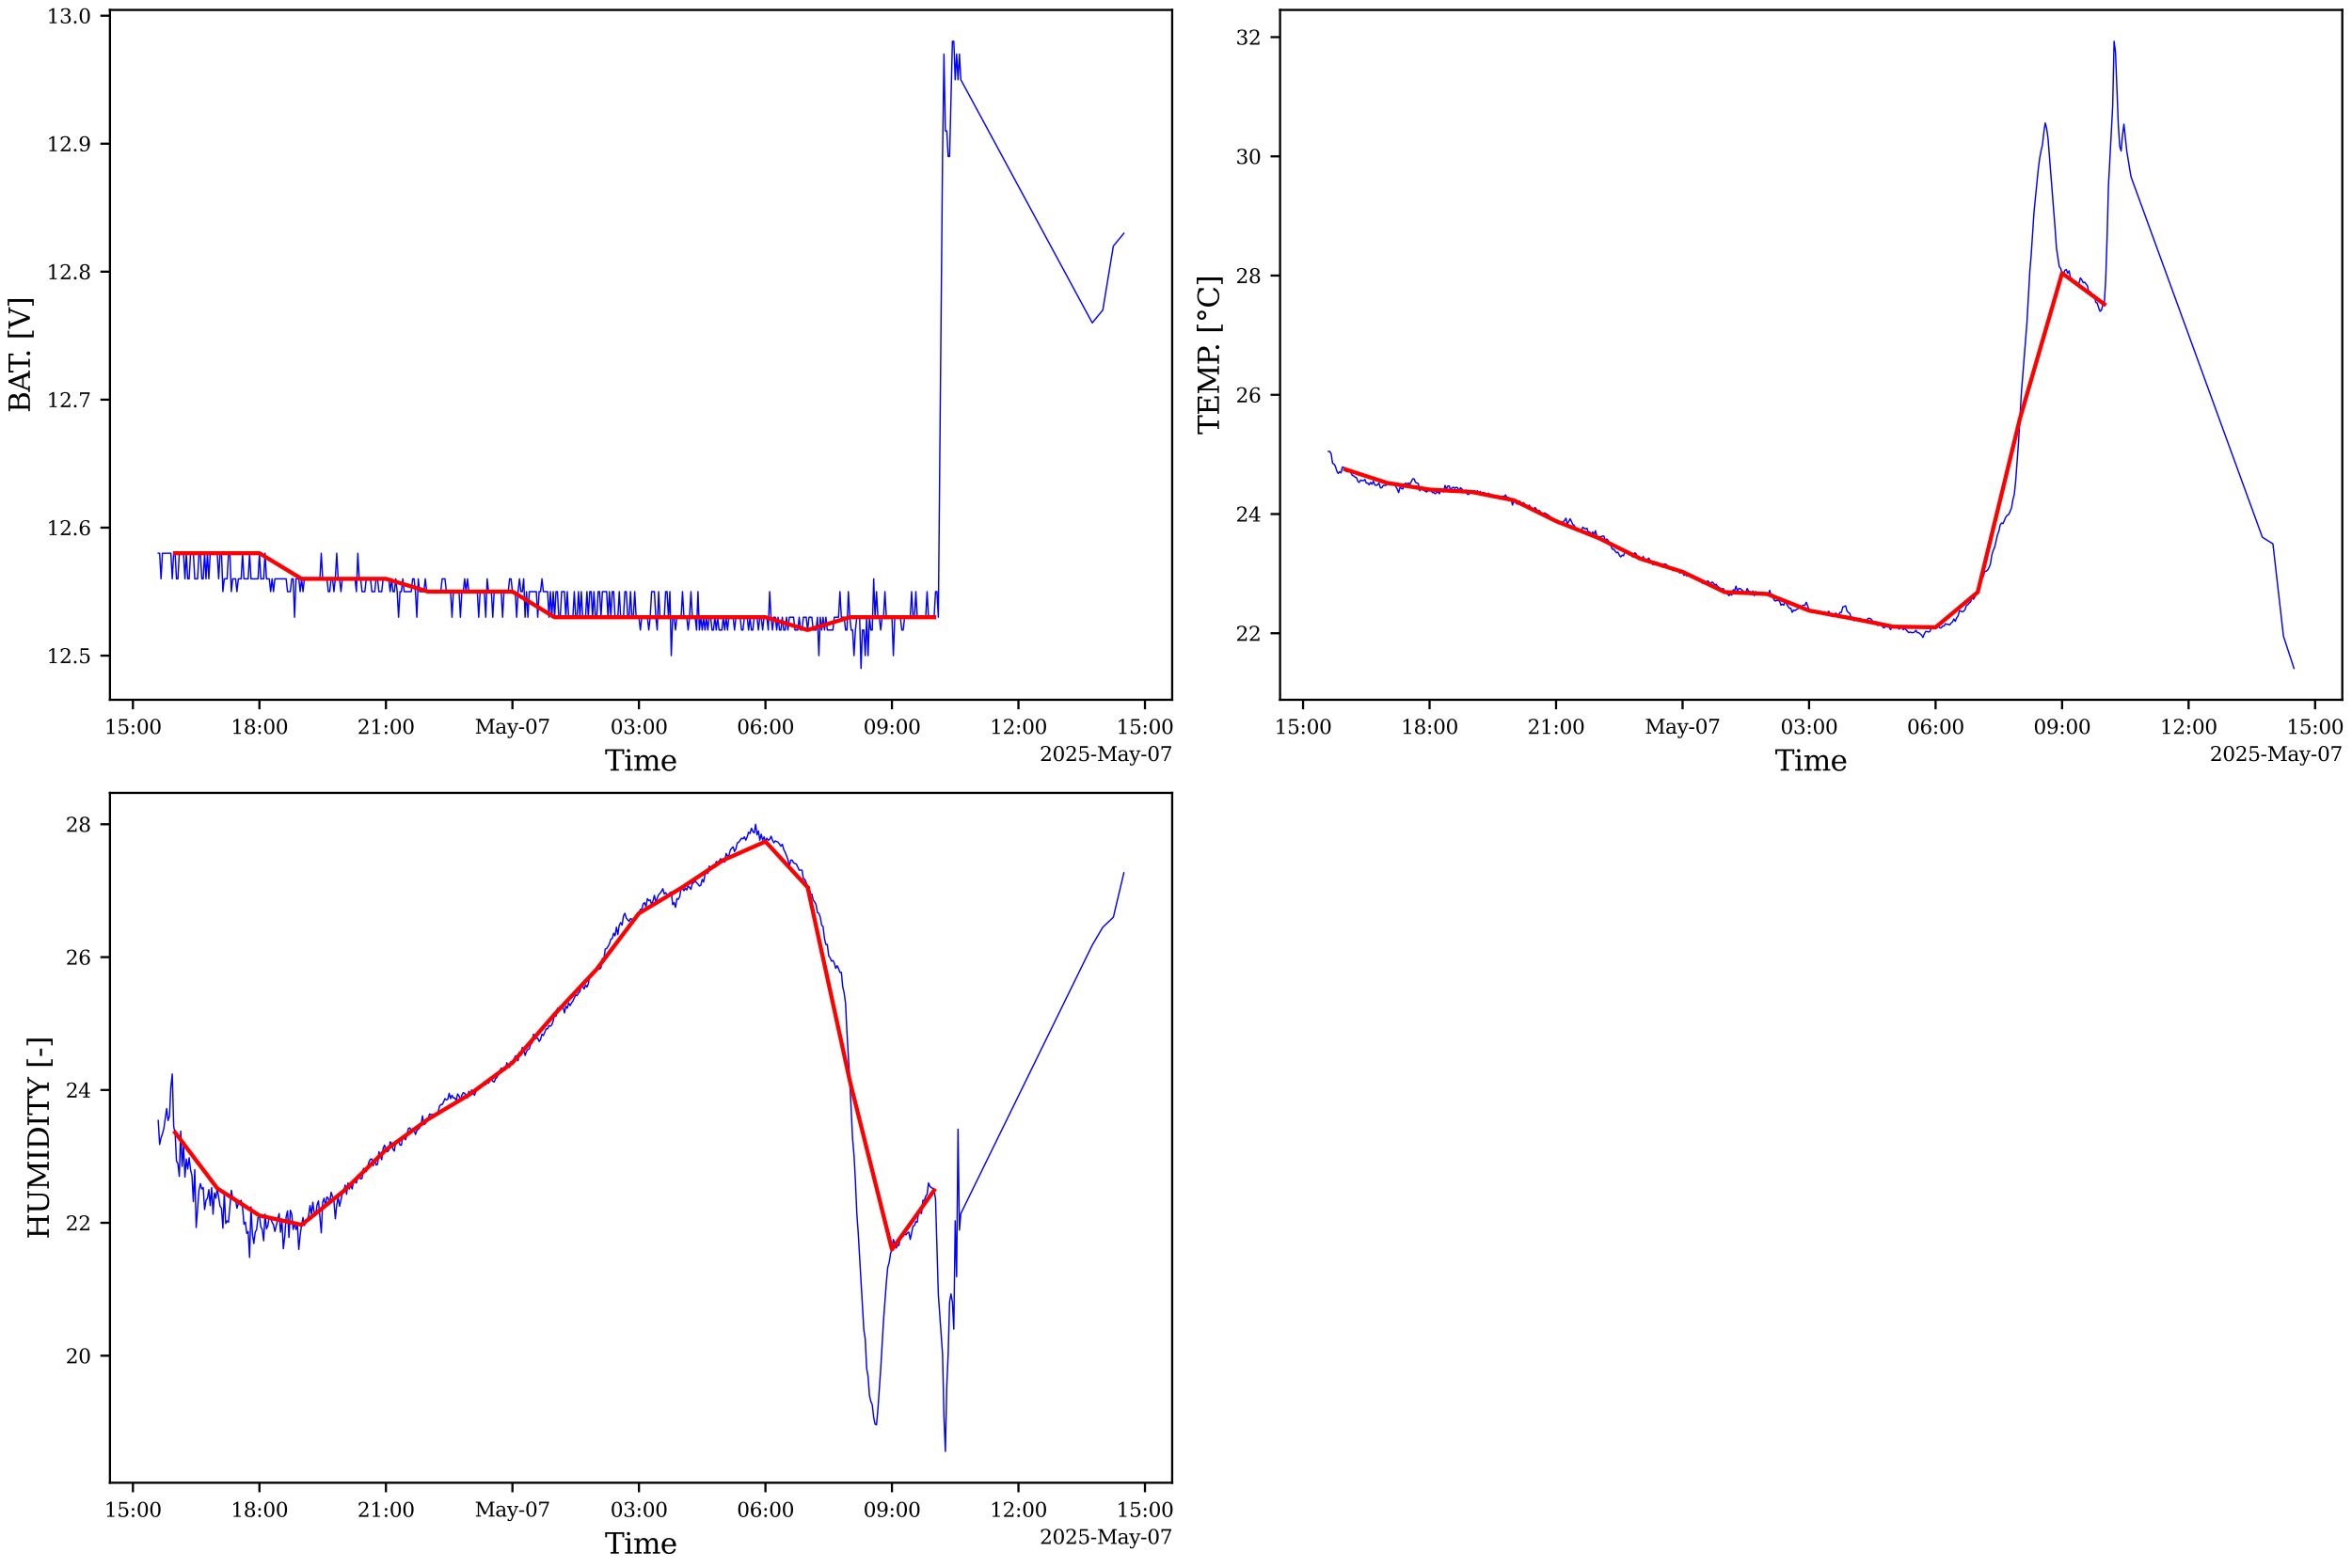 <?xml version="1.0" encoding="utf-8" standalone="no"?>
<!DOCTYPE svg PUBLIC "-//W3C//DTD SVG 1.1//EN"
  "http://www.w3.org/Graphics/SVG/1.1/DTD/svg11.dtd">
<svg xmlns:xlink="http://www.w3.org/1999/xlink" width="864pt" height="576pt" viewBox="0 0 864 576" xmlns="http://www.w3.org/2000/svg" version="1.1">
 <defs>
  <style type="text/css">*{stroke-linejoin: round; stroke-linecap: butt}</style>
 </defs>
 <g id="figure_1">
  <g id="patch_1">
   <path d="M 0 576 
L 864 576 
L 864 0 
L 0 0 
z
" style="fill: #ffffff"/>
  </g>
  <g id="axes_1">
   <g id="patch_2">
    <path d="M 40.387 257.112 
L 430.593 257.112 
L 430.593 3.654 
L 40.387 3.654 
z
" style="fill: #ffffff"/>
   </g>
   <g id="matplotlib.axis_1">
    <g id="xtick_1">
     <g id="line2d_1">
      <defs>
       <path id="mae90e1fac1" d="M 0 0 
L 0 3.5 
" style="stroke: #000000; stroke-width: 0.8"/>
      </defs>
      <g>
       <use xlink:href="#mae90e1fac1" x="48.83" y="257.112" style="stroke: #000000; stroke-width: 0.8"/>
      </g>
     </g>
     <g id="text_1">
      <!-- 15:00 -->
      <g transform="translate(38.329 269.649) scale(0.073 -0.073)">
       <defs>
        <path id="DejaVuSerif-31" d="M 909 0 
L 909 331 
L 1722 331 
L 1722 4213 
L 781 3603 
L 781 4013 
L 1919 4750 
L 2350 4750 
L 2350 331 
L 3163 331 
L 3163 0 
L 909 0 
z
" transform="scale(0.016)"/>
        <path id="DejaVuSerif-35" d="M 3219 4666 
L 3219 4153 
L 1081 4153 
L 1081 2816 
Q 1244 2928 1461 2984 
Q 1678 3041 1947 3041 
Q 2703 3041 3140 2622 
Q 3578 2203 3578 1478 
Q 3578 738 3136 323 
Q 2694 -91 1894 -91 
Q 1572 -91 1234 -12 
Q 897 66 544 225 
L 544 1131 
L 897 1131 
Q 925 688 1179 453 
Q 1434 219 1894 219 
Q 2388 219 2653 544 
Q 2919 869 2919 1478 
Q 2919 2084 2655 2407 
Q 2391 2731 1894 2731 
Q 1613 2731 1398 2631 
Q 1184 2531 1019 2322 
L 750 2322 
L 750 4666 
L 3219 4666 
z
" transform="scale(0.016)"/>
        <path id="DejaVuSerif-3a" d="M 666 325 
Q 666 500 786 622 
Q 906 744 1081 744 
Q 1256 744 1376 622 
Q 1497 500 1497 325 
Q 1497 150 1378 29 
Q 1259 -91 1081 -91 
Q 903 -91 784 29 
Q 666 150 666 325 
z
M 666 2363 
Q 666 2538 786 2658 
Q 906 2778 1081 2778 
Q 1259 2778 1378 2659 
Q 1497 2541 1497 2363 
Q 1497 2184 1378 2065 
Q 1259 1947 1081 1947 
Q 906 1947 786 2067 
Q 666 2188 666 2363 
z
" transform="scale(0.016)"/>
        <path id="DejaVuSerif-30" d="M 2034 219 
Q 2513 219 2750 744 
Q 2988 1269 2988 2328 
Q 2988 3391 2750 3916 
Q 2513 4441 2034 4441 
Q 1556 4441 1318 3916 
Q 1081 3391 1081 2328 
Q 1081 1269 1318 744 
Q 1556 219 2034 219 
z
M 2034 -91 
Q 1275 -91 848 546 
Q 422 1184 422 2328 
Q 422 3475 848 4112 
Q 1275 4750 2034 4750 
Q 2797 4750 3222 4112 
Q 3647 3475 3647 2328 
Q 3647 1184 3222 546 
Q 2797 -91 2034 -91 
z
" transform="scale(0.016)"/>
       </defs>
       <use xlink:href="#DejaVuSerif-31"/>
       <use xlink:href="#DejaVuSerif-35" transform="translate(63.623 0)"/>
       <use xlink:href="#DejaVuSerif-3a" transform="translate(127.246 0)"/>
       <use xlink:href="#DejaVuSerif-30" transform="translate(160.938 0)"/>
       <use xlink:href="#DejaVuSerif-30" transform="translate(224.561 0)"/>
      </g>
     </g>
    </g>
    <g id="xtick_2">
     <g id="line2d_2">
      <g>
       <use xlink:href="#mae90e1fac1" x="95.301" y="257.112" style="stroke: #000000; stroke-width: 0.8"/>
      </g>
     </g>
     <g id="text_2">
      <!-- 18:00 -->
      <g transform="translate(84.801 269.649) scale(0.073 -0.073)">
       <defs>
        <path id="DejaVuSerif-38" d="M 2981 1275 
Q 2981 1775 2732 2051 
Q 2484 2328 2034 2328 
Q 1584 2328 1336 2051 
Q 1088 1775 1088 1275 
Q 1088 772 1336 495 
Q 1584 219 2034 219 
Q 2484 219 2732 495 
Q 2981 772 2981 1275 
z
M 2853 3541 
Q 2853 3966 2637 4203 
Q 2422 4441 2034 4441 
Q 1650 4441 1433 4203 
Q 1216 3966 1216 3541 
Q 1216 3113 1433 2875 
Q 1650 2638 2034 2638 
Q 2422 2638 2637 2875 
Q 2853 3113 2853 3541 
z
M 2516 2484 
Q 3047 2413 3344 2092 
Q 3641 1772 3641 1275 
Q 3641 619 3225 264 
Q 2809 -91 2034 -91 
Q 1263 -91 845 264 
Q 428 619 428 1275 
Q 428 1772 725 2092 
Q 1022 2413 1556 2484 
Q 1084 2569 832 2842 
Q 581 3116 581 3541 
Q 581 4103 968 4426 
Q 1356 4750 2034 4750 
Q 2713 4750 3100 4426 
Q 3488 4103 3488 3541 
Q 3488 3116 3236 2842 
Q 2984 2569 2516 2484 
z
" transform="scale(0.016)"/>
       </defs>
       <use xlink:href="#DejaVuSerif-31"/>
       <use xlink:href="#DejaVuSerif-38" transform="translate(63.623 0)"/>
       <use xlink:href="#DejaVuSerif-3a" transform="translate(127.246 0)"/>
       <use xlink:href="#DejaVuSerif-30" transform="translate(160.938 0)"/>
       <use xlink:href="#DejaVuSerif-30" transform="translate(224.561 0)"/>
      </g>
     </g>
    </g>
    <g id="xtick_3">
     <g id="line2d_3">
      <g>
       <use xlink:href="#mae90e1fac1" x="141.772" y="257.112" style="stroke: #000000; stroke-width: 0.8"/>
      </g>
     </g>
     <g id="text_3">
      <!-- 21:00 -->
      <g transform="translate(131.272 269.649) scale(0.073 -0.073)">
       <defs>
        <path id="DejaVuSerif-32" d="M 819 3553 
L 469 3553 
L 469 4384 
Q 803 4563 1142 4656 
Q 1481 4750 1806 4750 
Q 2534 4750 2956 4397 
Q 3378 4044 3378 3438 
Q 3378 2753 2422 1800 
Q 2347 1728 2309 1691 
L 1131 513 
L 3078 513 
L 3078 1088 
L 3444 1088 
L 3444 0 
L 434 0 
L 434 341 
L 1850 1753 
Q 2319 2222 2519 2614 
Q 2719 3006 2719 3438 
Q 2719 3909 2473 4175 
Q 2228 4441 1797 4441 
Q 1350 4441 1106 4219 
Q 863 3997 819 3553 
z
" transform="scale(0.016)"/>
       </defs>
       <use xlink:href="#DejaVuSerif-32"/>
       <use xlink:href="#DejaVuSerif-31" transform="translate(63.623 0)"/>
       <use xlink:href="#DejaVuSerif-3a" transform="translate(127.246 0)"/>
       <use xlink:href="#DejaVuSerif-30" transform="translate(160.938 0)"/>
       <use xlink:href="#DejaVuSerif-30" transform="translate(224.561 0)"/>
      </g>
     </g>
    </g>
    <g id="xtick_4">
     <g id="line2d_4">
      <g>
       <use xlink:href="#mae90e1fac1" x="188.244" y="257.112" style="stroke: #000000; stroke-width: 0.8"/>
      </g>
     </g>
     <g id="text_4">
      <!-- May-07 -->
      <g transform="translate(174.415 269.546) scale(0.073 -0.073)">
       <defs>
        <path id="DejaVuSerif-4d" d="M 353 0 
L 353 331 
L 947 331 
L 947 4331 
L 319 4331 
L 319 4666 
L 1678 4666 
L 3316 1344 
L 4953 4666 
L 6228 4666 
L 6228 4331 
L 5606 4331 
L 5606 331 
L 6203 331 
L 6203 0 
L 4378 0 
L 4378 331 
L 4972 331 
L 4972 3938 
L 3372 684 
L 2931 684 
L 1331 3938 
L 1331 331 
L 1925 331 
L 1925 0 
L 353 0 
z
" transform="scale(0.016)"/>
        <path id="DejaVuSerif-61" d="M 2547 1044 
L 2547 1747 
L 1806 1747 
Q 1378 1747 1168 1562 
Q 959 1378 959 997 
Q 959 650 1171 447 
Q 1384 244 1747 244 
Q 2106 244 2326 466 
Q 2547 688 2547 1044 
z
M 3122 2075 
L 3122 331 
L 3634 331 
L 3634 0 
L 2547 0 
L 2547 359 
Q 2356 128 2106 18 
Q 1856 -91 1522 -91 
Q 969 -91 644 203 
Q 319 497 319 997 
Q 319 1513 691 1797 
Q 1063 2081 1741 2081 
L 2547 2081 
L 2547 2309 
Q 2547 2688 2317 2895 
Q 2088 3103 1672 3103 
Q 1328 3103 1125 2947 
Q 922 2791 872 2484 
L 575 2484 
L 575 3156 
Q 875 3284 1158 3348 
Q 1441 3413 1709 3413 
Q 2400 3413 2761 3070 
Q 3122 2728 3122 2075 
z
" transform="scale(0.016)"/>
        <path id="DejaVuSerif-79" d="M 1381 -609 
L 1600 -56 
L 359 2988 
L -19 2988 
L -19 3322 
L 1509 3322 
L 1509 2988 
L 978 2988 
L 1913 703 
L 2847 2988 
L 2350 2988 
L 2350 3322 
L 3597 3322 
L 3597 2988 
L 3225 2988 
L 1703 -750 
Q 1547 -1138 1356 -1280 
Q 1166 -1422 819 -1422 
Q 672 -1422 517 -1397 
Q 363 -1372 206 -1325 
L 206 -691 
L 500 -691 
Q 519 -903 608 -995 
Q 697 -1088 884 -1088 
Q 1056 -1088 1161 -992 
Q 1266 -897 1381 -609 
z
" transform="scale(0.016)"/>
        <path id="DejaVuSerif-2d" d="M 281 1959 
L 1881 1959 
L 1881 1472 
L 281 1472 
L 281 1959 
z
" transform="scale(0.016)"/>
        <path id="DejaVuSerif-37" d="M 3609 4347 
L 1784 0 
L 1319 0 
L 3059 4153 
L 903 4153 
L 903 3578 
L 538 3578 
L 538 4666 
L 3609 4666 
L 3609 4347 
z
" transform="scale(0.016)"/>
       </defs>
       <use xlink:href="#DejaVuSerif-4d"/>
       <use xlink:href="#DejaVuSerif-61" transform="translate(102.393 0)"/>
       <use xlink:href="#DejaVuSerif-79" transform="translate(162.012 0)"/>
       <use xlink:href="#DejaVuSerif-2d" transform="translate(218.506 0)"/>
       <use xlink:href="#DejaVuSerif-30" transform="translate(252.295 0)"/>
       <use xlink:href="#DejaVuSerif-37" transform="translate(315.918 0)"/>
      </g>
     </g>
    </g>
    <g id="xtick_5">
     <g id="line2d_5">
      <g>
       <use xlink:href="#mae90e1fac1" x="234.715" y="257.112" style="stroke: #000000; stroke-width: 0.8"/>
      </g>
     </g>
     <g id="text_5">
      <!-- 03:00 -->
      <g transform="translate(224.215 269.649) scale(0.073 -0.073)">
       <defs>
        <path id="DejaVuSerif-33" d="M 622 4469 
Q 988 4606 1323 4678 
Q 1659 4750 1953 4750 
Q 2638 4750 3022 4454 
Q 3406 4159 3406 3634 
Q 3406 3213 3140 2930 
Q 2875 2647 2388 2547 
Q 2963 2466 3280 2130 
Q 3597 1794 3597 1259 
Q 3597 606 3158 257 
Q 2719 -91 1894 -91 
Q 1528 -91 1179 -12 
Q 831 66 488 225 
L 488 1131 
L 838 1131 
Q 869 681 1141 450 
Q 1413 219 1906 219 
Q 2384 219 2661 495 
Q 2938 772 2938 1253 
Q 2938 1803 2653 2086 
Q 2369 2369 1819 2369 
L 1522 2369 
L 1522 2688 
L 1678 2688 
Q 2225 2688 2498 2914 
Q 2772 3141 2772 3597 
Q 2772 4006 2547 4223 
Q 2322 4441 1900 4441 
Q 1478 4441 1245 4241 
Q 1013 4041 972 3647 
L 622 3647 
L 622 4469 
z
" transform="scale(0.016)"/>
       </defs>
       <use xlink:href="#DejaVuSerif-30"/>
       <use xlink:href="#DejaVuSerif-33" transform="translate(63.623 0)"/>
       <use xlink:href="#DejaVuSerif-3a" transform="translate(127.246 0)"/>
       <use xlink:href="#DejaVuSerif-30" transform="translate(160.938 0)"/>
       <use xlink:href="#DejaVuSerif-30" transform="translate(224.561 0)"/>
      </g>
     </g>
    </g>
    <g id="xtick_6">
     <g id="line2d_6">
      <g>
       <use xlink:href="#mae90e1fac1" x="281.187" y="257.112" style="stroke: #000000; stroke-width: 0.8"/>
      </g>
     </g>
     <g id="text_6">
      <!-- 06:00 -->
      <g transform="translate(270.687 269.649) scale(0.073 -0.073)">
       <defs>
        <path id="DejaVuSerif-36" d="M 2094 219 
Q 2534 219 2771 542 
Q 3009 866 3009 1472 
Q 3009 2078 2771 2401 
Q 2534 2725 2094 2725 
Q 1647 2725 1412 2412 
Q 1178 2100 1178 1509 
Q 1178 888 1415 553 
Q 1653 219 2094 219 
z
M 1075 2569 
Q 1288 2803 1556 2918 
Q 1825 3034 2163 3034 
Q 2859 3034 3264 2615 
Q 3669 2197 3669 1472 
Q 3669 763 3233 336 
Q 2797 -91 2069 -91 
Q 1278 -91 853 498 
Q 428 1088 428 2181 
Q 428 3406 931 4078 
Q 1434 4750 2350 4750 
Q 2597 4750 2869 4703 
Q 3141 4656 3425 4563 
L 3425 3794 
L 3072 3794 
Q 3034 4109 2831 4275 
Q 2628 4441 2284 4441 
Q 1678 4441 1381 3981 
Q 1084 3522 1075 2569 
z
" transform="scale(0.016)"/>
       </defs>
       <use xlink:href="#DejaVuSerif-30"/>
       <use xlink:href="#DejaVuSerif-36" transform="translate(63.623 0)"/>
       <use xlink:href="#DejaVuSerif-3a" transform="translate(127.246 0)"/>
       <use xlink:href="#DejaVuSerif-30" transform="translate(160.938 0)"/>
       <use xlink:href="#DejaVuSerif-30" transform="translate(224.561 0)"/>
      </g>
     </g>
    </g>
    <g id="xtick_7">
     <g id="line2d_7">
      <g>
       <use xlink:href="#mae90e1fac1" x="327.658" y="257.112" style="stroke: #000000; stroke-width: 0.8"/>
      </g>
     </g>
     <g id="text_7">
      <!-- 09:00 -->
      <g transform="translate(317.158 269.649) scale(0.073 -0.073)">
       <defs>
        <path id="DejaVuSerif-39" d="M 2994 2091 
Q 2784 1856 2512 1740 
Q 2241 1625 1900 1625 
Q 1206 1625 804 2044 
Q 403 2463 403 3188 
Q 403 3897 839 4323 
Q 1275 4750 2003 4750 
Q 2794 4750 3217 4161 
Q 3641 3572 3641 2478 
Q 3641 1253 3137 581 
Q 2634 -91 1722 -91 
Q 1475 -91 1203 -44 
Q 931 3 647 97 
L 647 872 
L 997 872 
Q 1038 556 1241 387 
Q 1444 219 1784 219 
Q 2391 219 2687 676 
Q 2984 1134 2994 2091 
z
M 1978 4441 
Q 1534 4441 1298 4117 
Q 1063 3794 1063 3188 
Q 1063 2581 1298 2256 
Q 1534 1931 1978 1931 
Q 2422 1931 2658 2245 
Q 2894 2559 2894 3150 
Q 2894 3772 2656 4106 
Q 2419 4441 1978 4441 
z
" transform="scale(0.016)"/>
       </defs>
       <use xlink:href="#DejaVuSerif-30"/>
       <use xlink:href="#DejaVuSerif-39" transform="translate(63.623 0)"/>
       <use xlink:href="#DejaVuSerif-3a" transform="translate(127.246 0)"/>
       <use xlink:href="#DejaVuSerif-30" transform="translate(160.938 0)"/>
       <use xlink:href="#DejaVuSerif-30" transform="translate(224.561 0)"/>
      </g>
     </g>
    </g>
    <g id="xtick_8">
     <g id="line2d_8">
      <g>
       <use xlink:href="#mae90e1fac1" x="374.13" y="257.112" style="stroke: #000000; stroke-width: 0.8"/>
      </g>
     </g>
     <g id="text_8">
      <!-- 12:00 -->
      <g transform="translate(363.63 269.649) scale(0.073 -0.073)">
       <use xlink:href="#DejaVuSerif-31"/>
       <use xlink:href="#DejaVuSerif-32" transform="translate(63.623 0)"/>
       <use xlink:href="#DejaVuSerif-3a" transform="translate(127.246 0)"/>
       <use xlink:href="#DejaVuSerif-30" transform="translate(160.938 0)"/>
       <use xlink:href="#DejaVuSerif-30" transform="translate(224.561 0)"/>
      </g>
     </g>
    </g>
    <g id="xtick_9">
     <g id="line2d_9">
      <g>
       <use xlink:href="#mae90e1fac1" x="420.601" y="257.112" style="stroke: #000000; stroke-width: 0.8"/>
      </g>
     </g>
     <g id="text_9">
      <!-- 15:00 -->
      <g transform="translate(410.101 269.649) scale(0.073 -0.073)">
       <use xlink:href="#DejaVuSerif-31"/>
       <use xlink:href="#DejaVuSerif-35" transform="translate(63.623 0)"/>
       <use xlink:href="#DejaVuSerif-3a" transform="translate(127.246 0)"/>
       <use xlink:href="#DejaVuSerif-30" transform="translate(160.938 0)"/>
       <use xlink:href="#DejaVuSerif-30" transform="translate(224.561 0)"/>
      </g>
     </g>
    </g>
    <g id="text_10">
     <!-- Time -->
     <g transform="translate(222.223 283.143) scale(0.105 -0.105)">
      <defs>
       <path id="DejaVuSerif-54" d="M 1222 0 
L 1222 331 
L 1819 331 
L 1819 4294 
L 447 4294 
L 447 3566 
L 63 3566 
L 63 4666 
L 4206 4666 
L 4206 3566 
L 3822 3566 
L 3822 4294 
L 2450 4294 
L 2450 331 
L 3047 331 
L 3047 0 
L 1222 0 
z
" transform="scale(0.016)"/>
       <path id="DejaVuSerif-69" d="M 622 4353 
Q 622 4497 726 4603 
Q 831 4709 978 4709 
Q 1122 4709 1226 4603 
Q 1331 4497 1331 4353 
Q 1331 4206 1228 4103 
Q 1125 4000 978 4000 
Q 831 4000 726 4103 
Q 622 4206 622 4353 
z
M 1356 331 
L 1900 331 
L 1900 0 
L 231 0 
L 231 331 
L 781 331 
L 781 2988 
L 231 2988 
L 231 3322 
L 1356 3322 
L 1356 331 
z
" transform="scale(0.016)"/>
       <path id="DejaVuSerif-6d" d="M 3316 2675 
Q 3481 3041 3739 3227 
Q 3997 3413 4341 3413 
Q 4863 3413 5119 3089 
Q 5375 2766 5375 2113 
L 5375 331 
L 5894 331 
L 5894 0 
L 4300 0 
L 4300 331 
L 4800 331 
L 4800 2047 
Q 4800 2556 4650 2772 
Q 4500 2988 4153 2988 
Q 3769 2988 3567 2697 
Q 3366 2406 3366 1850 
L 3366 331 
L 3866 331 
L 3866 0 
L 2291 0 
L 2291 331 
L 2791 331 
L 2791 2069 
Q 2791 2566 2641 2777 
Q 2491 2988 2144 2988 
Q 1759 2988 1557 2697 
Q 1356 2406 1356 1850 
L 1356 331 
L 1856 331 
L 1856 0 
L 263 0 
L 263 331 
L 781 331 
L 781 2994 
L 231 2994 
L 231 3322 
L 1356 3322 
L 1356 2731 
Q 1516 3063 1762 3238 
Q 2009 3413 2322 3413 
Q 2709 3413 2968 3220 
Q 3228 3028 3316 2675 
z
" transform="scale(0.016)"/>
       <path id="DejaVuSerif-65" d="M 3469 1600 
L 991 1600 
L 991 1575 
Q 991 903 1244 561 
Q 1497 219 1991 219 
Q 2369 219 2611 417 
Q 2853 616 2950 1006 
L 3413 1006 
Q 3275 459 2904 184 
Q 2534 -91 1931 -91 
Q 1203 -91 761 389 
Q 319 869 319 1663 
Q 319 2450 753 2931 
Q 1188 3413 1894 3413 
Q 2647 3413 3050 2948 
Q 3453 2484 3469 1600 
z
M 2791 1931 
Q 2772 2513 2545 2808 
Q 2319 3103 1894 3103 
Q 1497 3103 1269 2806 
Q 1041 2509 991 1931 
L 2791 1931 
z
" transform="scale(0.016)"/>
      </defs>
      <use xlink:href="#DejaVuSerif-54"/>
      <use xlink:href="#DejaVuSerif-69" transform="translate(66.699 0)"/>
      <use xlink:href="#DejaVuSerif-6d" transform="translate(98.682 0)"/>
      <use xlink:href="#DejaVuSerif-65" transform="translate(193.506 0)"/>
     </g>
    </g>
    <g id="text_11">
     <!-- 2025-May-07 -->
     <g transform="translate(381.926 279.598) scale(0.073 -0.073)">
      <use xlink:href="#DejaVuSerif-32"/>
      <use xlink:href="#DejaVuSerif-30" transform="translate(63.623 0)"/>
      <use xlink:href="#DejaVuSerif-32" transform="translate(127.246 0)"/>
      <use xlink:href="#DejaVuSerif-35" transform="translate(190.869 0)"/>
      <use xlink:href="#DejaVuSerif-2d" transform="translate(254.492 0)"/>
      <use xlink:href="#DejaVuSerif-4d" transform="translate(288.281 0)"/>
      <use xlink:href="#DejaVuSerif-61" transform="translate(390.674 0)"/>
      <use xlink:href="#DejaVuSerif-79" transform="translate(450.293 0)"/>
      <use xlink:href="#DejaVuSerif-2d" transform="translate(506.787 0)"/>
      <use xlink:href="#DejaVuSerif-30" transform="translate(540.576 0)"/>
      <use xlink:href="#DejaVuSerif-37" transform="translate(604.199 0)"/>
     </g>
    </g>
   </g>
   <g id="matplotlib.axis_2">
    <g id="ytick_1">
     <g id="line2d_10">
      <defs>
       <path id="m1cc99cddf5" d="M 0 0 
L -3.5 0 
" style="stroke: #000000; stroke-width: 0.8"/>
      </defs>
      <g>
       <use xlink:href="#m1cc99cddf5" x="40.387" y="240.889" style="stroke: #000000; stroke-width: 0.8"/>
      </g>
     </g>
     <g id="text_12">
      <!-- 12.5 -->
      <g transform="translate(17.162 243.658) scale(0.073 -0.073)">
       <defs>
        <path id="DejaVuSerif-2e" d="M 603 325 
Q 603 500 722 622 
Q 841 744 1019 744 
Q 1191 744 1312 622 
Q 1434 500 1434 325 
Q 1434 153 1312 31 
Q 1191 -91 1019 -91 
Q 841 -91 722 29 
Q 603 150 603 325 
z
" transform="scale(0.016)"/>
       </defs>
       <use xlink:href="#DejaVuSerif-31"/>
       <use xlink:href="#DejaVuSerif-32" transform="translate(63.623 0)"/>
       <use xlink:href="#DejaVuSerif-2e" transform="translate(127.246 0)"/>
       <use xlink:href="#DejaVuSerif-35" transform="translate(159.033 0)"/>
      </g>
     </g>
    </g>
    <g id="ytick_2">
     <g id="line2d_11">
      <g>
       <use xlink:href="#m1cc99cddf5" x="40.387" y="193.865" style="stroke: #000000; stroke-width: 0.8"/>
      </g>
     </g>
     <g id="text_13">
      <!-- 12.6 -->
      <g transform="translate(17.162 196.634) scale(0.073 -0.073)">
       <use xlink:href="#DejaVuSerif-31"/>
       <use xlink:href="#DejaVuSerif-32" transform="translate(63.623 0)"/>
       <use xlink:href="#DejaVuSerif-2e" transform="translate(127.246 0)"/>
       <use xlink:href="#DejaVuSerif-36" transform="translate(159.033 0)"/>
      </g>
     </g>
    </g>
    <g id="ytick_3">
     <g id="line2d_12">
      <g>
       <use xlink:href="#m1cc99cddf5" x="40.387" y="146.842" style="stroke: #000000; stroke-width: 0.8"/>
      </g>
     </g>
     <g id="text_14">
      <!-- 12.7 -->
      <g transform="translate(17.162 149.61) scale(0.073 -0.073)">
       <use xlink:href="#DejaVuSerif-31"/>
       <use xlink:href="#DejaVuSerif-32" transform="translate(63.623 0)"/>
       <use xlink:href="#DejaVuSerif-2e" transform="translate(127.246 0)"/>
       <use xlink:href="#DejaVuSerif-37" transform="translate(159.033 0)"/>
      </g>
     </g>
    </g>
    <g id="ytick_4">
     <g id="line2d_13">
      <g>
       <use xlink:href="#m1cc99cddf5" x="40.387" y="99.818" style="stroke: #000000; stroke-width: 0.8"/>
      </g>
     </g>
     <g id="text_15">
      <!-- 12.8 -->
      <g transform="translate(17.162 102.586) scale(0.073 -0.073)">
       <use xlink:href="#DejaVuSerif-31"/>
       <use xlink:href="#DejaVuSerif-32" transform="translate(63.623 0)"/>
       <use xlink:href="#DejaVuSerif-2e" transform="translate(127.246 0)"/>
       <use xlink:href="#DejaVuSerif-38" transform="translate(159.033 0)"/>
      </g>
     </g>
    </g>
    <g id="ytick_5">
     <g id="line2d_14">
      <g>
       <use xlink:href="#m1cc99cddf5" x="40.387" y="52.794" style="stroke: #000000; stroke-width: 0.8"/>
      </g>
     </g>
     <g id="text_16">
      <!-- 12.9 -->
      <g transform="translate(17.162 55.563) scale(0.073 -0.073)">
       <use xlink:href="#DejaVuSerif-31"/>
       <use xlink:href="#DejaVuSerif-32" transform="translate(63.623 0)"/>
       <use xlink:href="#DejaVuSerif-2e" transform="translate(127.246 0)"/>
       <use xlink:href="#DejaVuSerif-39" transform="translate(159.033 0)"/>
      </g>
     </g>
    </g>
    <g id="ytick_6">
     <g id="line2d_15">
      <g>
       <use xlink:href="#m1cc99cddf5" x="40.387" y="5.771" style="stroke: #000000; stroke-width: 0.8"/>
      </g>
     </g>
     <g id="text_17">
      <!-- 13.0 -->
      <g transform="translate(17.162 8.539) scale(0.073 -0.073)">
       <use xlink:href="#DejaVuSerif-31"/>
       <use xlink:href="#DejaVuSerif-33" transform="translate(63.623 0)"/>
       <use xlink:href="#DejaVuSerif-2e" transform="translate(127.246 0)"/>
       <use xlink:href="#DejaVuSerif-30" transform="translate(159.033 0)"/>
      </g>
     </g>
    </g>
    <g id="text_18">
     <!-- BAT. [V] -->
     <g transform="translate(10.979 151.697) rotate(-90) scale(0.105 -0.105)">
      <defs>
       <path id="DejaVuSerif-42" d="M 1581 331 
L 2516 331 
Q 3078 331 3337 575 
Q 3597 819 3597 1350 
Q 3597 1878 3339 2120 
Q 3081 2363 2516 2363 
L 1581 2363 
L 1581 331 
z
M 1581 2694 
L 2375 2694 
Q 2888 2694 3123 2891 
Q 3359 3088 3359 3513 
Q 3359 3941 3123 4136 
Q 2888 4331 2375 4331 
L 1581 4331 
L 1581 2694 
z
M 353 0 
L 353 331 
L 947 331 
L 947 4331 
L 353 4331 
L 353 4666 
L 2656 4666 
Q 3363 4666 3720 4377 
Q 4078 4088 4078 3513 
Q 4078 3097 3829 2850 
Q 3581 2603 3103 2547 
Q 3697 2472 4005 2167 
Q 4313 1863 4313 1350 
Q 4313 656 3875 328 
Q 3438 0 2509 0 
L 353 0 
z
" transform="scale(0.016)"/>
       <path id="DejaVuSerif-41" d="M 1281 1691 
L 2994 1691 
L 2138 3909 
L 1281 1691 
z
M -38 0 
L -38 331 
L 372 331 
L 2034 4666 
L 2559 4666 
L 4225 331 
L 4684 331 
L 4684 0 
L 2988 0 
L 2988 331 
L 3506 331 
L 3116 1356 
L 1153 1356 
L 763 331 
L 1275 331 
L 1275 0 
L -38 0 
z
" transform="scale(0.016)"/>
       <path id="DejaVuSerif-20" transform="scale(0.016)"/>
       <path id="DejaVuSerif-5b" d="M 550 4863 
L 2003 4863 
L 2003 4531 
L 1147 4531 
L 1147 -513 
L 2003 -513 
L 2003 -844 
L 550 -844 
L 550 4863 
z
" transform="scale(0.016)"/>
       <path id="DejaVuSerif-56" d="M 1119 4331 
L 2497 750 
L 3872 4331 
L 3347 4331 
L 3347 4666 
L 4716 4666 
L 4716 4331 
L 4263 4331 
L 2597 0 
L 2059 0 
L 403 4331 
L -63 4331 
L -63 4666 
L 1638 4666 
L 1638 4331 
L 1119 4331 
z
" transform="scale(0.016)"/>
       <path id="DejaVuSerif-5d" d="M 1947 4863 
L 1947 -844 
L 494 -844 
L 494 -513 
L 1350 -513 
L 1350 4531 
L 494 4531 
L 494 4863 
L 1947 4863 
z
" transform="scale(0.016)"/>
      </defs>
      <use xlink:href="#DejaVuSerif-42"/>
      <use xlink:href="#DejaVuSerif-41" transform="translate(73.486 0)"/>
      <use xlink:href="#DejaVuSerif-54" transform="translate(140.203 0)"/>
      <use xlink:href="#DejaVuSerif-2e" transform="translate(192.152 0)"/>
      <use xlink:href="#DejaVuSerif-20" transform="translate(223.939 0)"/>
      <use xlink:href="#DejaVuSerif-5b" transform="translate(255.727 0)"/>
      <use xlink:href="#DejaVuSerif-56" transform="translate(294.74 0)"/>
      <use xlink:href="#DejaVuSerif-5d" transform="translate(366.957 0)"/>
     </g>
    </g>
   </g>
   <g id="line2d_16">
    <path d="M 58.124 203.27 
L 58.64 203.27 
L 59.157 212.675 
L 59.673 203.27 
L 62.771 203.27 
L 63.287 212.675 
L 63.804 203.27 
L 64.32 203.27 
L 64.836 212.675 
L 65.353 212.675 
L 65.869 203.27 
L 67.418 203.27 
L 67.934 212.675 
L 68.451 203.27 
L 68.967 212.675 
L 69.484 212.675 
L 70 203.27 
L 71.033 203.27 
L 71.549 212.675 
L 72.582 212.675 
L 73.098 203.27 
L 73.614 203.27 
L 74.131 212.675 
L 74.647 212.675 
L 75.163 203.27 
L 75.68 212.675 
L 76.196 203.27 
L 76.712 212.675 
L 77.229 203.27 
L 79.811 203.27 
L 80.327 212.675 
L 80.843 203.27 
L 81.36 203.27 
L 81.876 217.377 
L 82.392 212.675 
L 83.425 212.675 
L 83.941 203.27 
L 84.458 203.27 
L 84.974 217.377 
L 85.49 212.675 
L 86.523 212.675 
L 87.039 217.377 
L 87.556 212.675 
L 88.588 212.675 
L 89.105 203.27 
L 89.621 212.675 
L 91.17 212.675 
L 91.687 203.27 
L 92.203 212.675 
L 94.785 212.675 
L 95.301 203.27 
L 95.817 212.675 
L 96.85 212.675 
L 97.366 203.27 
L 97.883 212.675 
L 98.915 212.675 
L 99.432 217.377 
L 99.948 212.675 
L 100.464 217.377 
L 100.981 212.675 
L 105.112 212.675 
L 105.628 217.377 
L 106.661 217.377 
L 107.177 212.675 
L 107.693 212.675 
L 108.21 226.782 
L 108.726 212.675 
L 109.759 212.675 
L 110.275 217.377 
L 110.791 212.675 
L 111.308 217.377 
L 111.824 212.675 
L 117.504 212.675 
L 118.02 203.27 
L 118.537 212.675 
L 120.086 212.675 
L 120.602 217.377 
L 121.118 217.377 
L 121.635 212.675 
L 122.151 212.675 
L 122.668 217.377 
L 123.184 212.675 
L 123.7 203.27 
L 124.217 212.675 
L 124.733 212.675 
L 125.249 217.377 
L 125.766 212.675 
L 130.413 212.675 
L 130.929 217.377 
L 131.445 203.27 
L 131.962 212.675 
L 132.478 212.675 
L 132.995 217.377 
L 134.027 217.377 
L 134.544 212.675 
L 136.093 212.675 
L 136.609 217.377 
L 137.642 217.377 
L 138.158 212.675 
L 138.674 212.675 
L 139.191 217.377 
L 140.223 217.377 
L 140.74 212.675 
L 142.805 212.675 
L 143.321 217.377 
L 143.838 212.675 
L 144.354 217.377 
L 144.871 217.377 
L 145.387 212.675 
L 145.903 217.377 
L 146.42 226.782 
L 146.936 217.377 
L 147.452 217.377 
L 147.969 212.675 
L 148.485 217.377 
L 151.067 217.377 
L 151.583 212.675 
L 152.099 212.675 
L 152.616 217.377 
L 153.132 226.782 
L 153.648 212.675 
L 154.165 217.377 
L 155.714 217.377 
L 156.23 212.675 
L 156.747 217.377 
L 161.91 217.377 
L 162.426 212.675 
L 163.459 212.675 
L 163.975 217.377 
L 165.525 217.377 
L 166.041 226.782 
L 166.557 217.377 
L 168.623 217.377 
L 169.139 226.782 
L 169.655 217.377 
L 170.172 217.377 
L 170.688 212.675 
L 171.204 217.377 
L 171.721 212.675 
L 172.237 217.377 
L 175.335 217.377 
L 175.852 226.782 
L 176.368 217.377 
L 177.917 217.377 
L 178.433 226.782 
L 178.95 212.675 
L 179.466 217.377 
L 180.499 217.377 
L 181.015 226.782 
L 181.531 217.377 
L 184.113 217.377 
L 184.629 226.782 
L 185.146 217.377 
L 186.695 217.377 
L 187.211 212.675 
L 187.728 212.675 
L 188.244 217.377 
L 189.277 217.377 
L 189.793 226.782 
L 190.309 217.377 
L 190.826 212.675 
L 191.342 217.377 
L 191.858 217.377 
L 192.375 212.675 
L 192.891 226.782 
L 193.407 217.377 
L 193.924 226.782 
L 194.44 217.377 
L 197.022 217.377 
L 197.538 226.782 
L 198.055 217.377 
L 198.571 217.377 
L 199.087 212.675 
L 199.604 217.377 
L 201.153 217.377 
L 201.669 226.782 
L 202.185 217.377 
L 202.702 226.782 
L 203.218 217.377 
L 203.734 226.782 
L 204.251 217.377 
L 204.767 217.377 
L 205.283 226.782 
L 205.8 226.782 
L 206.316 217.377 
L 207.349 217.377 
L 207.865 226.782 
L 208.382 217.377 
L 208.898 226.782 
L 210.447 226.782 
L 210.963 217.377 
L 211.48 226.782 
L 211.996 226.782 
L 212.512 217.377 
L 213.029 226.782 
L 213.545 217.377 
L 214.061 226.782 
L 215.094 226.782 
L 215.61 217.377 
L 216.127 226.782 
L 216.643 217.377 
L 217.159 217.377 
L 217.676 226.782 
L 218.192 217.377 
L 218.709 226.782 
L 219.225 226.782 
L 219.741 217.377 
L 220.258 217.377 
L 220.774 226.782 
L 221.29 217.377 
L 222.839 217.377 
L 223.356 226.782 
L 223.872 217.377 
L 224.388 226.782 
L 224.905 217.377 
L 225.421 217.377 
L 225.937 226.782 
L 226.97 226.782 
L 227.486 217.377 
L 228.003 226.782 
L 229.035 226.782 
L 229.552 217.377 
L 230.068 217.377 
L 230.585 226.782 
L 231.101 226.782 
L 231.617 217.377 
L 232.134 226.782 
L 232.65 226.782 
L 233.166 217.377 
L 233.683 226.782 
L 234.715 226.782 
L 235.232 231.484 
L 235.748 226.782 
L 237.813 226.782 
L 238.33 231.484 
L 238.846 226.782 
L 239.362 217.377 
L 240.395 217.377 
L 240.912 226.782 
L 241.428 231.484 
L 241.944 217.377 
L 242.461 226.782 
L 244.01 226.782 
L 244.526 217.377 
L 245.042 217.377 
L 245.559 226.782 
L 246.075 217.377 
L 246.591 240.889 
L 247.108 226.782 
L 247.624 226.782 
L 248.14 231.484 
L 248.657 226.782 
L 250.206 226.782 
L 250.722 217.377 
L 251.239 226.782 
L 252.271 226.782 
L 252.788 231.484 
L 253.304 226.782 
L 253.82 217.377 
L 254.337 226.782 
L 255.369 226.782 
L 255.886 231.484 
L 256.402 217.377 
L 256.918 231.484 
L 257.435 226.782 
L 257.951 231.484 
L 258.467 226.782 
L 258.984 231.484 
L 259.5 226.782 
L 260.016 231.484 
L 260.533 226.782 
L 261.049 226.782 
L 261.566 231.484 
L 262.082 231.484 
L 262.598 226.782 
L 263.115 231.484 
L 263.631 226.782 
L 264.147 231.484 
L 265.18 231.484 
L 265.696 226.782 
L 266.213 231.484 
L 266.729 226.782 
L 267.245 231.484 
L 267.762 226.782 
L 269.311 226.782 
L 269.827 231.484 
L 270.343 226.782 
L 271.893 226.782 
L 272.409 231.484 
L 272.925 231.484 
L 273.442 226.782 
L 274.474 226.782 
L 274.991 231.484 
L 275.507 226.782 
L 276.023 231.484 
L 276.54 231.484 
L 277.056 226.782 
L 278.089 226.782 
L 278.605 231.484 
L 279.121 226.782 
L 279.638 226.782 
L 280.154 231.484 
L 280.67 226.782 
L 281.703 226.782 
L 282.219 231.484 
L 282.736 217.377 
L 283.252 226.782 
L 283.769 231.484 
L 284.285 226.782 
L 284.801 226.782 
L 285.318 231.484 
L 285.834 226.782 
L 286.35 231.484 
L 286.867 231.484 
L 287.383 226.782 
L 287.899 231.484 
L 288.416 231.484 
L 288.932 226.782 
L 289.448 231.484 
L 289.965 226.782 
L 291.514 226.782 
L 292.03 231.484 
L 293.063 231.484 
L 293.579 226.782 
L 294.096 231.484 
L 294.612 231.484 
L 295.128 226.782 
L 296.161 226.782 
L 296.677 231.484 
L 297.194 226.782 
L 298.226 226.782 
L 298.743 231.484 
L 299.775 231.484 
L 300.292 226.782 
L 300.808 240.889 
L 301.324 226.782 
L 301.841 231.484 
L 302.357 226.782 
L 302.873 231.484 
L 303.39 226.782 
L 303.906 231.484 
L 305.972 231.484 
L 306.488 226.782 
L 308.037 226.782 
L 308.553 217.377 
L 309.07 226.782 
L 310.102 226.782 
L 310.619 231.484 
L 311.135 231.484 
L 311.651 217.377 
L 312.168 226.782 
L 312.684 231.484 
L 313.2 231.484 
L 313.717 240.889 
L 314.233 231.484 
L 314.75 226.782 
L 315.782 226.782 
L 316.299 245.592 
L 316.815 231.484 
L 317.331 231.484 
L 317.848 240.889 
L 318.364 226.782 
L 318.88 240.889 
L 319.397 226.782 
L 319.913 231.484 
L 320.429 231.484 
L 320.946 212.675 
L 321.462 226.782 
L 321.978 217.377 
L 322.495 226.782 
L 323.011 226.782 
L 323.527 231.484 
L 324.044 226.782 
L 324.56 226.782 
L 325.076 217.377 
L 325.593 226.782 
L 327.658 226.782 
L 328.175 240.889 
L 328.691 226.782 
L 330.756 226.782 
L 331.273 231.484 
L 331.789 231.484 
L 332.305 226.782 
L 334.371 226.782 
L 334.887 217.377 
L 335.403 226.782 
L 335.92 226.782 
L 336.436 217.377 
L 336.953 226.782 
L 340.051 226.782 
L 340.567 217.377 
L 341.083 226.782 
L 343.149 226.782 
L 343.665 217.377 
L 344.181 217.377 
L 344.698 226.782 
L 346.247 57.497 
L 346.763 19.878 
L 347.28 48.092 
L 347.796 48.092 
L 348.312 57.497 
L 348.829 57.497 
L 349.861 15.175 
L 350.378 15.175 
L 350.894 29.282 
L 351.41 19.878 
L 351.927 29.282 
L 352.443 19.878 
L 352.959 29.282 
L 401.238 118.627 
L 405.111 113.925 
L 408.983 90.413 
L 412.856 85.711 
L 412.856 85.711 
" clip-path="url(#p3f61b2b6be)" style="fill: none; stroke: #0000ff; stroke-width: 0.5; stroke-linecap: square"/>
   </g>
   <g id="line2d_17">
    <path d="M 64.32 203.27 
L 79.811 203.27 
L 95.301 203.27 
L 110.791 212.675 
L 126.282 212.675 
L 141.772 212.675 
L 157.263 217.377 
L 172.753 217.377 
L 188.244 217.377 
L 203.734 226.782 
L 219.225 226.782 
L 234.715 226.782 
L 250.206 226.782 
L 265.696 226.782 
L 281.187 226.782 
L 296.677 231.484 
L 312.168 226.782 
L 327.658 226.782 
L 343.149 226.782 
M 405.111 113.925 
" clip-path="url(#p3f61b2b6be)" style="fill: none; stroke: #ff0000; stroke-width: 1.5; stroke-linecap: square"/>
   </g>
   <g id="patch_3">
    <path d="M 40.387 257.112 
L 40.387 3.654 
" style="fill: none; stroke: #000000; stroke-width: 0.8; stroke-linejoin: miter; stroke-linecap: square"/>
   </g>
   <g id="patch_4">
    <path d="M 430.593 257.112 
L 430.593 3.654 
" style="fill: none; stroke: #000000; stroke-width: 0.8; stroke-linejoin: miter; stroke-linecap: square"/>
   </g>
   <g id="patch_5">
    <path d="M 40.387 257.112 
L 430.593 257.112 
" style="fill: none; stroke: #000000; stroke-width: 0.8; stroke-linejoin: miter; stroke-linecap: square"/>
   </g>
   <g id="patch_6">
    <path d="M 40.387 3.654 
L 430.593 3.654 
" style="fill: none; stroke: #000000; stroke-width: 0.8; stroke-linejoin: miter; stroke-linecap: square"/>
   </g>
  </g>
  <g id="axes_2">
   <g id="patch_7">
    <path d="M 470.231 257.112 
L 860.436 257.112 
L 860.436 3.654 
L 470.231 3.654 
z
" style="fill: #ffffff"/>
   </g>
   <g id="matplotlib.axis_3">
    <g id="xtick_10">
     <g id="line2d_18">
      <g>
       <use xlink:href="#mae90e1fac1" x="478.673" y="257.112" style="stroke: #000000; stroke-width: 0.8"/>
      </g>
     </g>
     <g id="text_19">
      <!-- 15:00 -->
      <g transform="translate(468.173 269.649) scale(0.073 -0.073)">
       <use xlink:href="#DejaVuSerif-31"/>
       <use xlink:href="#DejaVuSerif-35" transform="translate(63.623 0)"/>
       <use xlink:href="#DejaVuSerif-3a" transform="translate(127.246 0)"/>
       <use xlink:href="#DejaVuSerif-30" transform="translate(160.938 0)"/>
       <use xlink:href="#DejaVuSerif-30" transform="translate(224.561 0)"/>
      </g>
     </g>
    </g>
    <g id="xtick_11">
     <g id="line2d_19">
      <g>
       <use xlink:href="#mae90e1fac1" x="525.145" y="257.112" style="stroke: #000000; stroke-width: 0.8"/>
      </g>
     </g>
     <g id="text_20">
      <!-- 18:00 -->
      <g transform="translate(514.645 269.649) scale(0.073 -0.073)">
       <use xlink:href="#DejaVuSerif-31"/>
       <use xlink:href="#DejaVuSerif-38" transform="translate(63.623 0)"/>
       <use xlink:href="#DejaVuSerif-3a" transform="translate(127.246 0)"/>
       <use xlink:href="#DejaVuSerif-30" transform="translate(160.938 0)"/>
       <use xlink:href="#DejaVuSerif-30" transform="translate(224.561 0)"/>
      </g>
     </g>
    </g>
    <g id="xtick_12">
     <g id="line2d_20">
      <g>
       <use xlink:href="#mae90e1fac1" x="571.616" y="257.112" style="stroke: #000000; stroke-width: 0.8"/>
      </g>
     </g>
     <g id="text_21">
      <!-- 21:00 -->
      <g transform="translate(561.116 269.649) scale(0.073 -0.073)">
       <use xlink:href="#DejaVuSerif-32"/>
       <use xlink:href="#DejaVuSerif-31" transform="translate(63.623 0)"/>
       <use xlink:href="#DejaVuSerif-3a" transform="translate(127.246 0)"/>
       <use xlink:href="#DejaVuSerif-30" transform="translate(160.938 0)"/>
       <use xlink:href="#DejaVuSerif-30" transform="translate(224.561 0)"/>
      </g>
     </g>
    </g>
    <g id="xtick_13">
     <g id="line2d_21">
      <g>
       <use xlink:href="#mae90e1fac1" x="618.088" y="257.112" style="stroke: #000000; stroke-width: 0.8"/>
      </g>
     </g>
     <g id="text_22">
      <!-- May-07 -->
      <g transform="translate(604.258 269.546) scale(0.073 -0.073)">
       <use xlink:href="#DejaVuSerif-4d"/>
       <use xlink:href="#DejaVuSerif-61" transform="translate(102.393 0)"/>
       <use xlink:href="#DejaVuSerif-79" transform="translate(162.012 0)"/>
       <use xlink:href="#DejaVuSerif-2d" transform="translate(218.506 0)"/>
       <use xlink:href="#DejaVuSerif-30" transform="translate(252.295 0)"/>
       <use xlink:href="#DejaVuSerif-37" transform="translate(315.918 0)"/>
      </g>
     </g>
    </g>
    <g id="xtick_14">
     <g id="line2d_22">
      <g>
       <use xlink:href="#mae90e1fac1" x="664.559" y="257.112" style="stroke: #000000; stroke-width: 0.8"/>
      </g>
     </g>
     <g id="text_23">
      <!-- 03:00 -->
      <g transform="translate(654.059 269.649) scale(0.073 -0.073)">
       <use xlink:href="#DejaVuSerif-30"/>
       <use xlink:href="#DejaVuSerif-33" transform="translate(63.623 0)"/>
       <use xlink:href="#DejaVuSerif-3a" transform="translate(127.246 0)"/>
       <use xlink:href="#DejaVuSerif-30" transform="translate(160.938 0)"/>
       <use xlink:href="#DejaVuSerif-30" transform="translate(224.561 0)"/>
      </g>
     </g>
    </g>
    <g id="xtick_15">
     <g id="line2d_23">
      <g>
       <use xlink:href="#mae90e1fac1" x="711.03" y="257.112" style="stroke: #000000; stroke-width: 0.8"/>
      </g>
     </g>
     <g id="text_24">
      <!-- 06:00 -->
      <g transform="translate(700.53 269.649) scale(0.073 -0.073)">
       <use xlink:href="#DejaVuSerif-30"/>
       <use xlink:href="#DejaVuSerif-36" transform="translate(63.623 0)"/>
       <use xlink:href="#DejaVuSerif-3a" transform="translate(127.246 0)"/>
       <use xlink:href="#DejaVuSerif-30" transform="translate(160.938 0)"/>
       <use xlink:href="#DejaVuSerif-30" transform="translate(224.561 0)"/>
      </g>
     </g>
    </g>
    <g id="xtick_16">
     <g id="line2d_24">
      <g>
       <use xlink:href="#mae90e1fac1" x="757.502" y="257.112" style="stroke: #000000; stroke-width: 0.8"/>
      </g>
     </g>
     <g id="text_25">
      <!-- 09:00 -->
      <g transform="translate(747.002 269.649) scale(0.073 -0.073)">
       <use xlink:href="#DejaVuSerif-30"/>
       <use xlink:href="#DejaVuSerif-39" transform="translate(63.623 0)"/>
       <use xlink:href="#DejaVuSerif-3a" transform="translate(127.246 0)"/>
       <use xlink:href="#DejaVuSerif-30" transform="translate(160.938 0)"/>
       <use xlink:href="#DejaVuSerif-30" transform="translate(224.561 0)"/>
      </g>
     </g>
    </g>
    <g id="xtick_17">
     <g id="line2d_25">
      <g>
       <use xlink:href="#mae90e1fac1" x="803.973" y="257.112" style="stroke: #000000; stroke-width: 0.8"/>
      </g>
     </g>
     <g id="text_26">
      <!-- 12:00 -->
      <g transform="translate(793.473 269.649) scale(0.073 -0.073)">
       <use xlink:href="#DejaVuSerif-31"/>
       <use xlink:href="#DejaVuSerif-32" transform="translate(63.623 0)"/>
       <use xlink:href="#DejaVuSerif-3a" transform="translate(127.246 0)"/>
       <use xlink:href="#DejaVuSerif-30" transform="translate(160.938 0)"/>
       <use xlink:href="#DejaVuSerif-30" transform="translate(224.561 0)"/>
      </g>
     </g>
    </g>
    <g id="xtick_18">
     <g id="line2d_26">
      <g>
       <use xlink:href="#mae90e1fac1" x="850.445" y="257.112" style="stroke: #000000; stroke-width: 0.8"/>
      </g>
     </g>
     <g id="text_27">
      <!-- 15:00 -->
      <g transform="translate(839.945 269.649) scale(0.073 -0.073)">
       <use xlink:href="#DejaVuSerif-31"/>
       <use xlink:href="#DejaVuSerif-35" transform="translate(63.623 0)"/>
       <use xlink:href="#DejaVuSerif-3a" transform="translate(127.246 0)"/>
       <use xlink:href="#DejaVuSerif-30" transform="translate(160.938 0)"/>
       <use xlink:href="#DejaVuSerif-30" transform="translate(224.561 0)"/>
      </g>
     </g>
    </g>
    <g id="text_28">
     <!-- Time -->
     <g transform="translate(652.067 283.143) scale(0.105 -0.105)">
      <use xlink:href="#DejaVuSerif-54"/>
      <use xlink:href="#DejaVuSerif-69" transform="translate(66.699 0)"/>
      <use xlink:href="#DejaVuSerif-6d" transform="translate(98.682 0)"/>
      <use xlink:href="#DejaVuSerif-65" transform="translate(193.506 0)"/>
     </g>
    </g>
    <g id="text_29">
     <!-- 2025-May-07 -->
     <g transform="translate(811.769 279.598) scale(0.073 -0.073)">
      <use xlink:href="#DejaVuSerif-32"/>
      <use xlink:href="#DejaVuSerif-30" transform="translate(63.623 0)"/>
      <use xlink:href="#DejaVuSerif-32" transform="translate(127.246 0)"/>
      <use xlink:href="#DejaVuSerif-35" transform="translate(190.869 0)"/>
      <use xlink:href="#DejaVuSerif-2d" transform="translate(254.492 0)"/>
      <use xlink:href="#DejaVuSerif-4d" transform="translate(288.281 0)"/>
      <use xlink:href="#DejaVuSerif-61" transform="translate(390.674 0)"/>
      <use xlink:href="#DejaVuSerif-79" transform="translate(450.293 0)"/>
      <use xlink:href="#DejaVuSerif-2d" transform="translate(506.787 0)"/>
      <use xlink:href="#DejaVuSerif-30" transform="translate(540.576 0)"/>
      <use xlink:href="#DejaVuSerif-37" transform="translate(604.199 0)"/>
     </g>
    </g>
   </g>
   <g id="matplotlib.axis_4">
    <g id="ytick_7">
     <g id="line2d_27">
      <g>
       <use xlink:href="#m1cc99cddf5" x="470.231" y="232.669" style="stroke: #000000; stroke-width: 0.8"/>
      </g>
     </g>
     <g id="text_30">
      <!-- 22 -->
      <g transform="translate(453.958 235.437) scale(0.073 -0.073)">
       <use xlink:href="#DejaVuSerif-32"/>
       <use xlink:href="#DejaVuSerif-32" transform="translate(63.623 0)"/>
      </g>
     </g>
    </g>
    <g id="ytick_8">
     <g id="line2d_28">
      <g>
       <use xlink:href="#m1cc99cddf5" x="470.231" y="188.864" style="stroke: #000000; stroke-width: 0.8"/>
      </g>
     </g>
     <g id="text_31">
      <!-- 24 -->
      <g transform="translate(453.958 191.632) scale(0.073 -0.073)">
       <defs>
        <path id="DejaVuSerif-34" d="M 2234 1581 
L 2234 4063 
L 641 1581 
L 2234 1581 
z
M 3609 0 
L 1484 0 
L 1484 331 
L 2234 331 
L 2234 1247 
L 197 1247 
L 197 1588 
L 2241 4750 
L 2859 4750 
L 2859 1581 
L 3750 1581 
L 3750 1247 
L 2859 1247 
L 2859 331 
L 3609 331 
L 3609 0 
z
" transform="scale(0.016)"/>
       </defs>
       <use xlink:href="#DejaVuSerif-32"/>
       <use xlink:href="#DejaVuSerif-34" transform="translate(63.623 0)"/>
      </g>
     </g>
    </g>
    <g id="ytick_9">
     <g id="line2d_29">
      <g>
       <use xlink:href="#m1cc99cddf5" x="470.231" y="145.058" style="stroke: #000000; stroke-width: 0.8"/>
      </g>
     </g>
     <g id="text_32">
      <!-- 26 -->
      <g transform="translate(453.958 147.827) scale(0.073 -0.073)">
       <use xlink:href="#DejaVuSerif-32"/>
       <use xlink:href="#DejaVuSerif-36" transform="translate(63.623 0)"/>
      </g>
     </g>
    </g>
    <g id="ytick_10">
     <g id="line2d_30">
      <g>
       <use xlink:href="#m1cc99cddf5" x="470.231" y="101.253" style="stroke: #000000; stroke-width: 0.8"/>
      </g>
     </g>
     <g id="text_33">
      <!-- 28 -->
      <g transform="translate(453.958 104.021) scale(0.073 -0.073)">
       <use xlink:href="#DejaVuSerif-32"/>
       <use xlink:href="#DejaVuSerif-38" transform="translate(63.623 0)"/>
      </g>
     </g>
    </g>
    <g id="ytick_11">
     <g id="line2d_31">
      <g>
       <use xlink:href="#m1cc99cddf5" x="470.231" y="57.447" style="stroke: #000000; stroke-width: 0.8"/>
      </g>
     </g>
     <g id="text_34">
      <!-- 30 -->
      <g transform="translate(453.958 60.216) scale(0.073 -0.073)">
       <use xlink:href="#DejaVuSerif-33"/>
       <use xlink:href="#DejaVuSerif-30" transform="translate(63.623 0)"/>
      </g>
     </g>
    </g>
    <g id="ytick_12">
     <g id="line2d_32">
      <g>
       <use xlink:href="#m1cc99cddf5" x="470.231" y="13.642" style="stroke: #000000; stroke-width: 0.8"/>
      </g>
     </g>
     <g id="text_35">
      <!-- 32 -->
      <g transform="translate(453.958 16.411) scale(0.073 -0.073)">
       <use xlink:href="#DejaVuSerif-33"/>
       <use xlink:href="#DejaVuSerif-32" transform="translate(63.623 0)"/>
      </g>
     </g>
    </g>
    <g id="text_36">
     <!-- TEMP. [°C] -->
     <g transform="translate(447.774 159.638) rotate(-90) scale(0.105 -0.105)">
      <defs>
       <path id="DejaVuSerif-45" d="M 353 0 
L 353 331 
L 947 331 
L 947 4331 
L 353 4331 
L 353 4666 
L 4109 4666 
L 4109 3628 
L 3725 3628 
L 3725 4281 
L 1581 4281 
L 1581 2719 
L 3109 2719 
L 3109 3303 
L 3494 3303 
L 3494 1753 
L 3109 1753 
L 3109 2338 
L 1581 2338 
L 1581 384 
L 3775 384 
L 3775 1038 
L 4159 1038 
L 4159 0 
L 353 0 
z
" transform="scale(0.016)"/>
       <path id="DejaVuSerif-50" d="M 1581 2375 
L 2406 2375 
Q 2872 2375 3115 2626 
Q 3359 2878 3359 3353 
Q 3359 3831 3115 4081 
Q 2872 4331 2406 4331 
L 1581 4331 
L 1581 2375 
z
M 353 0 
L 353 331 
L 947 331 
L 947 4331 
L 353 4331 
L 353 4666 
L 2559 4666 
Q 3259 4666 3668 4311 
Q 4078 3956 4078 3353 
Q 4078 2753 3668 2397 
Q 3259 2041 2559 2041 
L 1581 2041 
L 1581 331 
L 2303 331 
L 2303 0 
L 353 0 
z
" transform="scale(0.016)"/>
       <path id="DejaVuSerif-b0" d="M 1600 4319 
Q 1363 4319 1200 4155 
Q 1038 3991 1038 3750 
Q 1038 3513 1198 3353 
Q 1359 3194 1600 3194 
Q 1838 3194 2000 3355 
Q 2163 3516 2163 3750 
Q 2163 3984 1997 4151 
Q 1831 4319 1600 4319 
z
M 1600 4750 
Q 1800 4750 1984 4673 
Q 2169 4597 2303 4453 
Q 2447 4313 2519 4134 
Q 2591 3956 2591 3750 
Q 2591 3338 2302 3052 
Q 2013 2766 1594 2766 
Q 1172 2766 890 3047 
Q 609 3328 609 3750 
Q 609 4169 896 4459 
Q 1184 4750 1600 4750 
z
" transform="scale(0.016)"/>
       <path id="DejaVuSerif-43" d="M 4513 1234 
Q 4306 581 3820 245 
Q 3334 -91 2591 -91 
Q 2134 -91 1743 65 
Q 1353 222 1050 525 
Q 700 875 529 1320 
Q 359 1766 359 2328 
Q 359 3416 987 4083 
Q 1616 4750 2644 4750 
Q 3025 4750 3456 4650 
Q 3888 4550 4384 4347 
L 4384 3272 
L 4031 3272 
Q 3916 3859 3567 4137 
Q 3219 4416 2591 4416 
Q 1844 4416 1459 3886 
Q 1075 3356 1075 2328 
Q 1075 1303 1459 773 
Q 1844 244 2591 244 
Q 3113 244 3450 492 
Q 3788 741 3938 1234 
L 4513 1234 
z
" transform="scale(0.016)"/>
      </defs>
      <use xlink:href="#DejaVuSerif-54"/>
      <use xlink:href="#DejaVuSerif-45" transform="translate(66.699 0)"/>
      <use xlink:href="#DejaVuSerif-4d" transform="translate(139.697 0)"/>
      <use xlink:href="#DejaVuSerif-50" transform="translate(242.09 0)"/>
      <use xlink:href="#DejaVuSerif-2e" transform="translate(289.125 0)"/>
      <use xlink:href="#DejaVuSerif-20" transform="translate(320.912 0)"/>
      <use xlink:href="#DejaVuSerif-5b" transform="translate(352.699 0)"/>
      <use xlink:href="#DejaVuSerif-b0" transform="translate(391.713 0)"/>
      <use xlink:href="#DejaVuSerif-43" transform="translate(441.713 0)"/>
      <use xlink:href="#DejaVuSerif-5d" transform="translate(518.227 0)"/>
     </g>
    </g>
   </g>
   <g id="line2d_33">
    <path d="M 487.967 165.866 
L 488.484 165.866 
L 489 166.742 
L 489.517 170.246 
L 490.033 170.465 
L 490.549 171.341 
L 491.066 173.094 
L 491.582 173.97 
L 492.098 173.313 
L 492.615 173.751 
L 493.131 171.56 
L 493.647 171.78 
L 494.164 172.437 
L 494.68 173.313 
L 495.196 173.313 
L 495.713 172.656 
L 496.745 174.627 
L 497.262 174.846 
L 497.778 175.284 
L 498.294 175.503 
L 498.811 176.817 
L 499.327 177.255 
L 499.844 176.379 
L 500.36 176.598 
L 500.876 176.598 
L 501.393 176.16 
L 501.909 177.474 
L 502.425 177.474 
L 502.942 178.131 
L 503.458 177.255 
L 503.974 177.912 
L 504.491 176.817 
L 505.007 178.131 
L 505.523 178.35 
L 506.04 178.131 
L 506.556 177.474 
L 507.072 179.226 
L 507.589 179.226 
L 508.105 178.35 
L 509.138 178.35 
L 509.654 177.474 
L 510.17 178.131 
L 511.203 178.131 
L 511.72 177.912 
L 512.236 177.474 
L 512.752 178.788 
L 513.269 179.664 
L 513.785 180.979 
L 514.301 179.007 
L 514.818 179.445 
L 515.334 179.664 
L 515.85 177.912 
L 516.367 177.474 
L 516.883 177.912 
L 517.399 177.474 
L 517.916 177.912 
L 518.948 175.941 
L 519.465 175.941 
L 519.981 177.255 
L 521.014 177.693 
L 521.53 180.322 
L 522.047 179.226 
L 522.563 179.884 
L 523.079 180.103 
L 523.596 180.541 
L 524.112 180.76 
L 524.628 180.103 
L 525.145 179.884 
L 525.661 180.103 
L 526.177 180.979 
L 526.694 180.979 
L 527.21 181.417 
L 527.726 180.979 
L 528.243 180.76 
L 528.759 181.417 
L 529.275 179.884 
L 530.308 180.76 
L 530.824 178.35 
L 531.341 179.664 
L 531.857 178.569 
L 532.374 178.569 
L 532.89 180.103 
L 533.406 179.226 
L 533.923 179.007 
L 534.439 179.445 
L 534.955 179.007 
L 535.472 179.226 
L 535.988 180.322 
L 536.504 179.226 
L 537.021 179.664 
L 537.537 180.541 
L 538.053 180.76 
L 538.57 180.103 
L 539.086 181.636 
L 539.602 181.636 
L 540.119 180.76 
L 540.635 180.76 
L 541.151 181.198 
L 541.668 180.322 
L 542.184 180.76 
L 542.701 180.322 
L 543.217 181.417 
L 543.733 180.541 
L 544.25 181.636 
L 544.766 180.979 
L 545.282 180.979 
L 545.799 181.855 
L 546.315 181.636 
L 546.831 181.198 
L 547.348 182.074 
L 547.864 182.293 
L 548.38 182.293 
L 548.897 182.731 
L 549.929 182.293 
L 550.446 182.293 
L 550.962 183.388 
L 551.478 182.95 
L 551.995 182.293 
L 552.511 182.512 
L 553.027 181.855 
L 553.544 182.731 
L 554.06 182.731 
L 554.577 183.607 
L 555.093 183.388 
L 555.609 185.578 
L 556.126 183.826 
L 556.642 183.826 
L 557.158 185.14 
L 557.675 185.14 
L 558.191 184.045 
L 558.707 185.578 
L 559.224 184.921 
L 559.74 184.702 
L 560.256 185.578 
L 560.773 185.578 
L 561.289 186.673 
L 561.805 185.578 
L 562.322 186.673 
L 562.838 186.892 
L 563.354 187.33 
L 563.871 186.454 
L 564.904 187.768 
L 565.42 187.549 
L 566.453 188.864 
L 566.969 188.864 
L 567.485 188.426 
L 568.002 188.864 
L 568.518 189.083 
L 569.551 189.959 
L 570.067 191.054 
L 570.583 190.616 
L 571.616 191.492 
L 572.132 191.273 
L 572.649 192.368 
L 573.165 192.149 
L 573.681 192.149 
L 574.714 191.273 
L 575.231 190.397 
L 575.747 192.587 
L 576.78 190.616 
L 577.812 192.806 
L 578.329 193.025 
L 578.845 194.558 
L 580.394 195.215 
L 580.91 195.215 
L 581.427 193.682 
L 581.943 194.12 
L 582.459 194.339 
L 582.976 194.12 
L 583.492 195.653 
L 584.008 195.434 
L 584.525 196.749 
L 585.041 195.434 
L 585.558 196.53 
L 586.074 194.996 
L 586.59 196.968 
L 587.107 197.625 
L 587.623 197.187 
L 588.139 197.187 
L 588.656 196.968 
L 589.172 196.968 
L 589.688 198.501 
L 590.205 198.063 
L 590.721 198.501 
L 591.237 200.034 
L 591.754 200.472 
L 592.27 201.786 
L 592.786 201.786 
L 593.819 203.1 
L 594.335 202.881 
L 594.852 203.976 
L 595.368 204.634 
L 595.885 203.976 
L 596.401 204.195 
L 596.917 202.662 
L 597.434 202.443 
L 597.95 202.443 
L 598.466 203.757 
L 598.983 203.319 
L 599.499 204.415 
L 600.015 204.634 
L 600.532 203.1 
L 601.048 203.538 
L 601.564 204.853 
L 602.081 204.415 
L 602.597 205.291 
L 603.113 205.729 
L 603.63 204.415 
L 604.146 206.167 
L 604.662 206.386 
L 605.179 205.51 
L 605.695 205.072 
L 606.211 206.167 
L 606.728 206.605 
L 607.244 207.481 
L 607.761 206.386 
L 608.277 207.481 
L 608.793 206.605 
L 609.31 207.481 
L 609.826 207.262 
L 610.342 207.262 
L 610.859 208.357 
L 611.375 207.262 
L 611.891 207.262 
L 612.408 207.7 
L 612.924 208.576 
L 613.44 208.795 
L 613.957 208.576 
L 614.473 209.671 
L 614.989 209.014 
L 615.506 209.014 
L 616.022 209.89 
L 616.538 209.452 
L 617.055 210.547 
L 617.571 210.109 
L 618.088 210.109 
L 618.604 211.423 
L 619.12 210.985 
L 619.637 211.642 
L 620.153 211.423 
L 620.669 210.985 
L 621.186 211.861 
L 621.702 211.423 
L 622.218 211.642 
L 622.735 212.519 
L 623.251 212.738 
L 623.767 212.299 
L 624.284 213.176 
L 624.8 213.176 
L 625.316 214.271 
L 625.833 214.052 
L 626.349 214.271 
L 627.382 213.395 
L 627.898 214.052 
L 628.415 214.49 
L 628.931 213.833 
L 629.447 214.271 
L 629.964 214.928 
L 630.48 214.709 
L 630.996 215.585 
L 631.513 215.804 
L 632.029 216.242 
L 632.545 216.461 
L 633.062 216.242 
L 633.578 217.556 
L 634.094 217.775 
L 634.611 218.213 
L 635.127 218.87 
L 635.643 218.213 
L 636.16 218.651 
L 636.676 216.68 
L 637.192 217.118 
L 637.709 215.366 
L 638.225 217.118 
L 638.742 216.242 
L 639.258 216.242 
L 640.291 217.118 
L 640.807 217.775 
L 641.323 217.556 
L 641.84 216.242 
L 642.356 217.337 
L 642.872 217.337 
L 643.389 218.432 
L 643.905 217.118 
L 644.421 218.87 
L 644.938 217.337 
L 645.454 218.213 
L 645.97 218.432 
L 646.487 218.432 
L 647.003 217.775 
L 647.519 218.651 
L 648.036 218.432 
L 648.552 218.651 
L 649.068 218.213 
L 649.585 218.432 
L 650.101 216.899 
L 650.618 218.87 
L 651.134 218.432 
L 651.65 220.403 
L 652.167 220.842 
L 652.683 220.623 
L 653.199 220.623 
L 653.716 220.842 
L 654.232 222.375 
L 654.748 221.937 
L 655.265 222.375 
L 655.781 220.842 
L 656.814 222.813 
L 657.33 223.47 
L 657.846 223.47 
L 658.363 225.003 
L 658.879 224.127 
L 659.395 224.346 
L 659.912 223.908 
L 660.428 223.689 
L 660.945 223.251 
L 661.461 223.032 
L 661.977 222.594 
L 662.494 222.375 
L 663.01 222.375 
L 663.526 221.28 
L 664.043 222.594 
L 664.559 224.346 
L 665.075 224.127 
L 665.592 224.346 
L 666.108 224.127 
L 666.624 224.784 
L 667.141 225.003 
L 667.657 224.565 
L 668.173 225.003 
L 668.69 225.003 
L 669.206 225.441 
L 669.722 225.441 
L 670.239 224.784 
L 670.755 225.879 
L 671.272 225.441 
L 671.788 224.565 
L 672.304 226.098 
L 673.337 226.536 
L 673.853 226.536 
L 674.37 225.222 
L 674.886 225.879 
L 675.402 225.879 
L 675.919 225.003 
L 676.435 225.003 
L 676.951 223.032 
L 677.984 222.594 
L 678.5 224.565 
L 679.533 225.441 
L 680.049 227.193 
L 680.566 226.755 
L 681.082 228.069 
L 681.599 227.85 
L 682.115 227.193 
L 682.631 227.631 
L 683.148 227.193 
L 683.664 228.069 
L 684.18 228.069 
L 684.697 228.507 
L 685.213 228.507 
L 685.729 228.069 
L 686.246 227.193 
L 686.762 227.193 
L 687.278 227.412 
L 688.311 228.727 
L 688.827 228.507 
L 689.344 228.507 
L 689.86 229.822 
L 690.376 229.165 
L 690.893 228.946 
L 691.409 230.041 
L 691.925 230.698 
L 692.442 230.479 
L 692.958 229.822 
L 693.475 230.041 
L 693.991 230.479 
L 694.507 231.355 
L 695.024 230.041 
L 695.54 230.26 
L 696.056 230.26 
L 696.573 230.041 
L 697.089 230.479 
L 697.605 231.136 
L 698.638 230.26 
L 699.154 231.355 
L 699.671 230.917 
L 700.187 231.355 
L 700.703 232.012 
L 701.22 232.45 
L 701.736 232.231 
L 702.252 232.45 
L 702.769 232.45 
L 703.285 232.231 
L 703.802 231.574 
L 704.318 232.45 
L 704.834 232.45 
L 705.867 233.326 
L 706.383 234.202 
L 706.9 232.888 
L 707.416 232.012 
L 707.932 232.012 
L 708.449 232.231 
L 708.965 232.012 
L 709.481 230.698 
L 709.998 230.698 
L 710.514 230.041 
L 711.03 230.479 
L 711.547 229.822 
L 712.063 230.041 
L 712.579 230.698 
L 713.096 230.698 
L 713.612 230.041 
L 714.129 230.041 
L 714.645 229.165 
L 715.161 229.384 
L 715.678 229.384 
L 716.194 229.603 
L 716.71 228.946 
L 717.227 228.507 
L 717.743 227.412 
L 718.259 228.288 
L 718.776 226.974 
L 719.292 226.317 
L 719.808 224.346 
L 720.841 224.784 
L 721.357 224.565 
L 721.874 223.908 
L 722.39 222.375 
L 722.906 222.156 
L 723.423 221.499 
L 723.939 221.061 
L 724.456 219.308 
L 724.972 220.184 
L 725.488 219.308 
L 726.005 217.775 
L 726.521 217.556 
L 727.554 213.614 
L 728.586 211.642 
L 729.103 209.89 
L 729.619 209.89 
L 730.135 209.452 
L 730.652 208.576 
L 731.168 207.262 
L 731.684 203.976 
L 732.201 202.224 
L 732.717 201.129 
L 733.75 196.53 
L 734.266 195.215 
L 734.782 192.806 
L 735.299 192.149 
L 735.815 192.368 
L 736.848 189.959 
L 737.364 189.302 
L 737.881 189.083 
L 738.913 186.673 
L 739.43 183.607 
L 739.946 181.636 
L 740.462 176.598 
L 741.495 162.58 
L 742.528 144.62 
L 744.077 125.127 
L 744.593 118.556 
L 745.626 99.939 
L 746.142 93.806 
L 747.175 78.036 
L 748.724 62.485 
L 749.24 58.324 
L 749.757 55.476 
L 750.273 53.286 
L 750.789 48.686 
L 751.306 45.182 
L 751.822 47.153 
L 752.338 50.877 
L 754.92 83.731 
L 755.436 91.178 
L 756.469 97.967 
L 756.986 98.625 
L 757.502 100.377 
L 758.018 100.596 
L 758.535 99.282 
L 759.051 99.063 
L 759.567 100.377 
L 760.084 99.501 
L 760.6 102.129 
L 761.116 102.348 
L 761.633 103.224 
L 762.149 103.443 
L 762.665 103.443 
L 763.182 104.976 
L 763.698 104.1 
L 764.214 102.129 
L 764.731 102.786 
L 765.247 103.881 
L 765.763 103.662 
L 766.796 104.976 
L 767.313 107.386 
L 767.829 107.167 
L 768.345 108.262 
L 768.862 108.919 
L 769.378 108.481 
L 769.894 111.109 
L 770.411 111.328 
L 770.927 113.08 
L 771.443 114.394 
L 771.96 113.956 
L 772.476 111.985 
L 772.992 111.766 
L 773.509 103.005 
L 774.025 87.454 
L 774.541 68.18 
L 776.09 39.049 
L 776.607 15.175 
L 777.123 19.118 
L 778.156 45.839 
L 778.672 53.724 
L 779.189 55.476 
L 779.705 49.563 
L 780.221 45.62 
L 781.254 55.476 
L 782.803 64.894 
L 831.082 197.406 
L 834.954 199.815 
L 838.827 233.764 
L 842.7 245.592 
L 842.7 245.592 
" clip-path="url(#p0bfc9dff3d)" style="fill: none; stroke: #0000ff; stroke-width: 0.5; stroke-linecap: square"/>
   </g>
   <g id="line2d_34">
    <path d="M 494.164 172.437 
L 509.654 177.474 
L 525.145 179.884 
L 540.635 180.76 
L 556.126 183.826 
L 571.616 191.492 
L 587.107 197.625 
L 602.597 205.291 
L 618.088 210.109 
L 633.578 217.556 
L 649.068 218.213 
L 664.559 224.346 
L 680.049 227.193 
L 695.54 230.26 
L 711.03 230.479 
L 726.521 217.556 
L 742.011 153.819 
L 757.502 100.377 
L 772.992 111.766 
M 834.954 199.815 
" clip-path="url(#p0bfc9dff3d)" style="fill: none; stroke: #ff0000; stroke-width: 1.5; stroke-linecap: square"/>
   </g>
   <g id="patch_8">
    <path d="M 470.231 257.112 
L 470.231 3.654 
" style="fill: none; stroke: #000000; stroke-width: 0.8; stroke-linejoin: miter; stroke-linecap: square"/>
   </g>
   <g id="patch_9">
    <path d="M 860.436 257.112 
L 860.436 3.654 
" style="fill: none; stroke: #000000; stroke-width: 0.8; stroke-linejoin: miter; stroke-linecap: square"/>
   </g>
   <g id="patch_10">
    <path d="M 470.231 257.112 
L 860.436 257.112 
" style="fill: none; stroke: #000000; stroke-width: 0.8; stroke-linejoin: miter; stroke-linecap: square"/>
   </g>
   <g id="patch_11">
    <path d="M 470.231 3.654 
L 860.436 3.654 
" style="fill: none; stroke: #000000; stroke-width: 0.8; stroke-linejoin: miter; stroke-linecap: square"/>
   </g>
  </g>
  <g id="axes_3">
   <g id="patch_12">
    <path d="M 40.387 544.785 
L 430.593 544.785 
L 430.593 291.327 
L 40.387 291.327 
z
" style="fill: #ffffff"/>
   </g>
   <g id="matplotlib.axis_5">
    <g id="xtick_19">
     <g id="line2d_35">
      <g>
       <use xlink:href="#mae90e1fac1" x="48.83" y="544.785" style="stroke: #000000; stroke-width: 0.8"/>
      </g>
     </g>
     <g id="text_37">
      <!-- 15:00 -->
      <g transform="translate(38.329 557.322) scale(0.073 -0.073)">
       <use xlink:href="#DejaVuSerif-31"/>
       <use xlink:href="#DejaVuSerif-35" transform="translate(63.623 0)"/>
       <use xlink:href="#DejaVuSerif-3a" transform="translate(127.246 0)"/>
       <use xlink:href="#DejaVuSerif-30" transform="translate(160.938 0)"/>
       <use xlink:href="#DejaVuSerif-30" transform="translate(224.561 0)"/>
      </g>
     </g>
    </g>
    <g id="xtick_20">
     <g id="line2d_36">
      <g>
       <use xlink:href="#mae90e1fac1" x="95.301" y="544.785" style="stroke: #000000; stroke-width: 0.8"/>
      </g>
     </g>
     <g id="text_38">
      <!-- 18:00 -->
      <g transform="translate(84.801 557.322) scale(0.073 -0.073)">
       <use xlink:href="#DejaVuSerif-31"/>
       <use xlink:href="#DejaVuSerif-38" transform="translate(63.623 0)"/>
       <use xlink:href="#DejaVuSerif-3a" transform="translate(127.246 0)"/>
       <use xlink:href="#DejaVuSerif-30" transform="translate(160.938 0)"/>
       <use xlink:href="#DejaVuSerif-30" transform="translate(224.561 0)"/>
      </g>
     </g>
    </g>
    <g id="xtick_21">
     <g id="line2d_37">
      <g>
       <use xlink:href="#mae90e1fac1" x="141.772" y="544.785" style="stroke: #000000; stroke-width: 0.8"/>
      </g>
     </g>
     <g id="text_39">
      <!-- 21:00 -->
      <g transform="translate(131.272 557.322) scale(0.073 -0.073)">
       <use xlink:href="#DejaVuSerif-32"/>
       <use xlink:href="#DejaVuSerif-31" transform="translate(63.623 0)"/>
       <use xlink:href="#DejaVuSerif-3a" transform="translate(127.246 0)"/>
       <use xlink:href="#DejaVuSerif-30" transform="translate(160.938 0)"/>
       <use xlink:href="#DejaVuSerif-30" transform="translate(224.561 0)"/>
      </g>
     </g>
    </g>
    <g id="xtick_22">
     <g id="line2d_38">
      <g>
       <use xlink:href="#mae90e1fac1" x="188.244" y="544.785" style="stroke: #000000; stroke-width: 0.8"/>
      </g>
     </g>
     <g id="text_40">
      <!-- May-07 -->
      <g transform="translate(174.415 557.219) scale(0.073 -0.073)">
       <use xlink:href="#DejaVuSerif-4d"/>
       <use xlink:href="#DejaVuSerif-61" transform="translate(102.393 0)"/>
       <use xlink:href="#DejaVuSerif-79" transform="translate(162.012 0)"/>
       <use xlink:href="#DejaVuSerif-2d" transform="translate(218.506 0)"/>
       <use xlink:href="#DejaVuSerif-30" transform="translate(252.295 0)"/>
       <use xlink:href="#DejaVuSerif-37" transform="translate(315.918 0)"/>
      </g>
     </g>
    </g>
    <g id="xtick_23">
     <g id="line2d_39">
      <g>
       <use xlink:href="#mae90e1fac1" x="234.715" y="544.785" style="stroke: #000000; stroke-width: 0.8"/>
      </g>
     </g>
     <g id="text_41">
      <!-- 03:00 -->
      <g transform="translate(224.215 557.322) scale(0.073 -0.073)">
       <use xlink:href="#DejaVuSerif-30"/>
       <use xlink:href="#DejaVuSerif-33" transform="translate(63.623 0)"/>
       <use xlink:href="#DejaVuSerif-3a" transform="translate(127.246 0)"/>
       <use xlink:href="#DejaVuSerif-30" transform="translate(160.938 0)"/>
       <use xlink:href="#DejaVuSerif-30" transform="translate(224.561 0)"/>
      </g>
     </g>
    </g>
    <g id="xtick_24">
     <g id="line2d_40">
      <g>
       <use xlink:href="#mae90e1fac1" x="281.187" y="544.785" style="stroke: #000000; stroke-width: 0.8"/>
      </g>
     </g>
     <g id="text_42">
      <!-- 06:00 -->
      <g transform="translate(270.687 557.322) scale(0.073 -0.073)">
       <use xlink:href="#DejaVuSerif-30"/>
       <use xlink:href="#DejaVuSerif-36" transform="translate(63.623 0)"/>
       <use xlink:href="#DejaVuSerif-3a" transform="translate(127.246 0)"/>
       <use xlink:href="#DejaVuSerif-30" transform="translate(160.938 0)"/>
       <use xlink:href="#DejaVuSerif-30" transform="translate(224.561 0)"/>
      </g>
     </g>
    </g>
    <g id="xtick_25">
     <g id="line2d_41">
      <g>
       <use xlink:href="#mae90e1fac1" x="327.658" y="544.785" style="stroke: #000000; stroke-width: 0.8"/>
      </g>
     </g>
     <g id="text_43">
      <!-- 09:00 -->
      <g transform="translate(317.158 557.322) scale(0.073 -0.073)">
       <use xlink:href="#DejaVuSerif-30"/>
       <use xlink:href="#DejaVuSerif-39" transform="translate(63.623 0)"/>
       <use xlink:href="#DejaVuSerif-3a" transform="translate(127.246 0)"/>
       <use xlink:href="#DejaVuSerif-30" transform="translate(160.938 0)"/>
       <use xlink:href="#DejaVuSerif-30" transform="translate(224.561 0)"/>
      </g>
     </g>
    </g>
    <g id="xtick_26">
     <g id="line2d_42">
      <g>
       <use xlink:href="#mae90e1fac1" x="374.13" y="544.785" style="stroke: #000000; stroke-width: 0.8"/>
      </g>
     </g>
     <g id="text_44">
      <!-- 12:00 -->
      <g transform="translate(363.63 557.322) scale(0.073 -0.073)">
       <use xlink:href="#DejaVuSerif-31"/>
       <use xlink:href="#DejaVuSerif-32" transform="translate(63.623 0)"/>
       <use xlink:href="#DejaVuSerif-3a" transform="translate(127.246 0)"/>
       <use xlink:href="#DejaVuSerif-30" transform="translate(160.938 0)"/>
       <use xlink:href="#DejaVuSerif-30" transform="translate(224.561 0)"/>
      </g>
     </g>
    </g>
    <g id="xtick_27">
     <g id="line2d_43">
      <g>
       <use xlink:href="#mae90e1fac1" x="420.601" y="544.785" style="stroke: #000000; stroke-width: 0.8"/>
      </g>
     </g>
     <g id="text_45">
      <!-- 15:00 -->
      <g transform="translate(410.101 557.322) scale(0.073 -0.073)">
       <use xlink:href="#DejaVuSerif-31"/>
       <use xlink:href="#DejaVuSerif-35" transform="translate(63.623 0)"/>
       <use xlink:href="#DejaVuSerif-3a" transform="translate(127.246 0)"/>
       <use xlink:href="#DejaVuSerif-30" transform="translate(160.938 0)"/>
       <use xlink:href="#DejaVuSerif-30" transform="translate(224.561 0)"/>
      </g>
     </g>
    </g>
    <g id="text_46">
     <!-- Time -->
     <g transform="translate(222.223 570.816) scale(0.105 -0.105)">
      <use xlink:href="#DejaVuSerif-54"/>
      <use xlink:href="#DejaVuSerif-69" transform="translate(66.699 0)"/>
      <use xlink:href="#DejaVuSerif-6d" transform="translate(98.682 0)"/>
      <use xlink:href="#DejaVuSerif-65" transform="translate(193.506 0)"/>
     </g>
    </g>
    <g id="text_47">
     <!-- 2025-May-07 -->
     <g transform="translate(381.926 567.271) scale(0.073 -0.073)">
      <use xlink:href="#DejaVuSerif-32"/>
      <use xlink:href="#DejaVuSerif-30" transform="translate(63.623 0)"/>
      <use xlink:href="#DejaVuSerif-32" transform="translate(127.246 0)"/>
      <use xlink:href="#DejaVuSerif-35" transform="translate(190.869 0)"/>
      <use xlink:href="#DejaVuSerif-2d" transform="translate(254.492 0)"/>
      <use xlink:href="#DejaVuSerif-4d" transform="translate(288.281 0)"/>
      <use xlink:href="#DejaVuSerif-61" transform="translate(390.674 0)"/>
      <use xlink:href="#DejaVuSerif-79" transform="translate(450.293 0)"/>
      <use xlink:href="#DejaVuSerif-2d" transform="translate(506.787 0)"/>
      <use xlink:href="#DejaVuSerif-30" transform="translate(540.576 0)"/>
      <use xlink:href="#DejaVuSerif-37" transform="translate(604.199 0)"/>
     </g>
    </g>
   </g>
   <g id="matplotlib.axis_6">
    <g id="ytick_13">
     <g id="line2d_44">
      <g>
       <use xlink:href="#m1cc99cddf5" x="40.387" y="498.116" style="stroke: #000000; stroke-width: 0.8"/>
      </g>
     </g>
     <g id="text_48">
      <!-- 20 -->
      <g transform="translate(24.115 500.885) scale(0.073 -0.073)">
       <use xlink:href="#DejaVuSerif-32"/>
       <use xlink:href="#DejaVuSerif-30" transform="translate(63.623 0)"/>
      </g>
     </g>
    </g>
    <g id="ytick_14">
     <g id="line2d_45">
      <g>
       <use xlink:href="#m1cc99cddf5" x="40.387" y="449.299" style="stroke: #000000; stroke-width: 0.8"/>
      </g>
     </g>
     <g id="text_49">
      <!-- 22 -->
      <g transform="translate(24.115 452.068) scale(0.073 -0.073)">
       <use xlink:href="#DejaVuSerif-32"/>
       <use xlink:href="#DejaVuSerif-32" transform="translate(63.623 0)"/>
      </g>
     </g>
    </g>
    <g id="ytick_15">
     <g id="line2d_46">
      <g>
       <use xlink:href="#m1cc99cddf5" x="40.387" y="400.482" style="stroke: #000000; stroke-width: 0.8"/>
      </g>
     </g>
     <g id="text_50">
      <!-- 24 -->
      <g transform="translate(24.115 403.251) scale(0.073 -0.073)">
       <use xlink:href="#DejaVuSerif-32"/>
       <use xlink:href="#DejaVuSerif-34" transform="translate(63.623 0)"/>
      </g>
     </g>
    </g>
    <g id="ytick_16">
     <g id="line2d_47">
      <g>
       <use xlink:href="#m1cc99cddf5" x="40.387" y="351.665" style="stroke: #000000; stroke-width: 0.8"/>
      </g>
     </g>
     <g id="text_51">
      <!-- 26 -->
      <g transform="translate(24.115 354.434) scale(0.073 -0.073)">
       <use xlink:href="#DejaVuSerif-32"/>
       <use xlink:href="#DejaVuSerif-36" transform="translate(63.623 0)"/>
      </g>
     </g>
    </g>
    <g id="ytick_17">
     <g id="line2d_48">
      <g>
       <use xlink:href="#m1cc99cddf5" x="40.387" y="302.848" style="stroke: #000000; stroke-width: 0.8"/>
      </g>
     </g>
     <g id="text_52">
      <!-- 28 -->
      <g transform="translate(24.115 305.617) scale(0.073 -0.073)">
       <use xlink:href="#DejaVuSerif-32"/>
       <use xlink:href="#DejaVuSerif-38" transform="translate(63.623 0)"/>
      </g>
     </g>
    </g>
    <g id="text_53">
     <!-- HUMIDITY [-] -->
     <g transform="translate(17.931 455.299) rotate(-90) scale(0.105 -0.105)">
      <defs>
       <path id="DejaVuSerif-48" d="M 353 0 
L 353 331 
L 947 331 
L 947 4331 
L 353 4331 
L 353 4666 
L 2175 4666 
L 2175 4331 
L 1581 4331 
L 1581 2719 
L 4000 2719 
L 4000 4331 
L 3406 4331 
L 3406 4666 
L 5228 4666 
L 5228 4331 
L 4634 4331 
L 4634 331 
L 5228 331 
L 5228 0 
L 3406 0 
L 3406 331 
L 4000 331 
L 4000 2338 
L 1581 2338 
L 1581 331 
L 2175 331 
L 2175 0 
L 353 0 
z
" transform="scale(0.016)"/>
       <path id="DejaVuSerif-55" d="M 897 4331 
L 300 4331 
L 300 4666 
L 2125 4666 
L 2125 4331 
L 1528 4331 
L 1528 1919 
Q 1528 1025 1820 672 
Q 2113 319 2828 319 
Q 3544 319 3836 672 
Q 4128 1025 4128 1919 
L 4128 4331 
L 3531 4331 
L 3531 4666 
L 5106 4666 
L 5106 4331 
L 4513 4331 
L 4513 1856 
Q 4513 791 4103 350 
Q 3694 -91 2713 -91 
Q 1731 -91 1314 353 
Q 897 797 897 1856 
L 897 4331 
z
" transform="scale(0.016)"/>
       <path id="DejaVuSerif-49" d="M 1581 331 
L 2175 331 
L 2175 0 
L 353 0 
L 353 331 
L 947 331 
L 947 4331 
L 353 4331 
L 353 4666 
L 2175 4666 
L 2175 4331 
L 1581 4331 
L 1581 331 
z
" transform="scale(0.016)"/>
       <path id="DejaVuSerif-44" d="M 1581 331 
L 2163 331 
Q 3072 331 3558 850 
Q 4044 1369 4044 2338 
Q 4044 3306 3559 3818 
Q 3075 4331 2163 4331 
L 1581 4331 
L 1581 331 
z
M 353 0 
L 353 331 
L 947 331 
L 947 4331 
L 353 4331 
L 353 4666 
L 2209 4666 
Q 3416 4666 4089 4050 
Q 4763 3434 4763 2338 
Q 4763 1238 4088 619 
Q 3413 0 2209 0 
L 353 0 
z
" transform="scale(0.016)"/>
       <path id="DejaVuSerif-59" d="M 1209 0 
L 1209 331 
L 1806 331 
L 1806 2009 
L 366 4331 
L -72 4331 
L -72 4666 
L 1663 4666 
L 1663 4331 
L 1119 4331 
L 2284 2444 
L 3450 4331 
L 2925 4331 
L 2925 4666 
L 4281 4666 
L 4281 4331 
L 3841 4331 
L 2438 2069 
L 2438 331 
L 3034 331 
L 3034 0 
L 1209 0 
z
" transform="scale(0.016)"/>
      </defs>
      <use xlink:href="#DejaVuSerif-48"/>
      <use xlink:href="#DejaVuSerif-55" transform="translate(87.207 0)"/>
      <use xlink:href="#DejaVuSerif-4d" transform="translate(171.484 0)"/>
      <use xlink:href="#DejaVuSerif-49" transform="translate(273.877 0)"/>
      <use xlink:href="#DejaVuSerif-44" transform="translate(313.379 0)"/>
      <use xlink:href="#DejaVuSerif-49" transform="translate(393.555 0)"/>
      <use xlink:href="#DejaVuSerif-54" transform="translate(433.057 0)"/>
      <use xlink:href="#DejaVuSerif-59" transform="translate(499.756 0)"/>
      <use xlink:href="#DejaVuSerif-20" transform="translate(565.771 0)"/>
      <use xlink:href="#DejaVuSerif-5b" transform="translate(597.559 0)"/>
      <use xlink:href="#DejaVuSerif-2d" transform="translate(636.572 0)"/>
      <use xlink:href="#DejaVuSerif-5d" transform="translate(670.361 0)"/>
     </g>
    </g>
   </g>
   <g id="line2d_49">
    <path d="M 58.124 411.71 
L 58.64 420.497 
L 59.157 418.056 
L 59.673 416.592 
L 60.189 414.639 
L 61.222 407.317 
L 61.738 411.71 
L 62.255 410.002 
L 62.771 399.262 
L 63.287 394.624 
L 63.804 413.907 
L 64.32 416.104 
L 64.836 426.599 
L 65.353 427.576 
L 65.869 432.213 
L 66.385 415.615 
L 66.902 428.552 
L 67.418 420.741 
L 67.934 432.457 
L 68.451 425.867 
L 68.967 429.528 
L 69.484 425.379 
L 70 429.772 
L 70.516 431.969 
L 71.033 441.488 
L 71.549 429.772 
L 72.065 451.008 
L 73.098 437.339 
L 73.614 434.898 
L 74.131 436.851 
L 74.647 436.363 
L 75.163 444.418 
L 75.68 441 
L 76.196 440.268 
L 76.712 437.095 
L 77.229 442.953 
L 77.745 436.363 
L 78.261 446.126 
L 78.778 438.315 
L 79.294 440.268 
L 79.811 436.607 
L 80.843 443.197 
L 81.36 443.929 
L 81.876 451.252 
L 82.392 438.071 
L 82.909 449.543 
L 83.425 448.567 
L 83.941 449.055 
L 84.974 437.339 
L 85.49 440.268 
L 86.007 440.024 
L 86.523 440.756 
L 87.039 443.929 
L 87.556 442.221 
L 88.072 441.733 
L 88.588 441 
L 89.105 443.685 
L 89.621 449.787 
L 90.138 449.055 
L 90.654 453.205 
L 91.17 452.472 
L 91.687 461.992 
L 92.203 443.441 
L 92.719 453.449 
L 93.236 456.866 
L 93.752 452.716 
L 94.268 451.74 
L 94.785 447.347 
L 95.301 446.614 
L 95.817 450.764 
L 96.334 451.74 
L 96.85 455.889 
L 97.366 446.126 
L 97.883 451.496 
L 98.399 450.276 
L 98.915 447.102 
L 99.432 447.591 
L 99.948 449.055 
L 100.464 450.031 
L 100.981 452.472 
L 102.53 445.882 
L 103.046 452.716 
L 103.563 448.567 
L 104.079 458.819 
L 104.595 454.425 
L 105.112 447.102 
L 105.628 444.906 
L 106.144 454.669 
L 106.661 444.662 
L 107.177 446.126 
L 107.693 451.74 
L 108.21 449.299 
L 108.726 451.74 
L 109.242 450.031 
L 109.759 459.063 
L 110.275 453.693 
L 110.791 450.031 
L 111.308 447.347 
L 111.824 450.276 
L 112.341 448.811 
L 112.857 448.567 
L 113.373 446.614 
L 113.89 442.953 
L 114.406 446.126 
L 114.922 441.733 
L 115.439 445.882 
L 115.955 446.614 
L 116.471 442.709 
L 116.988 441.244 
L 118.02 452.96 
L 118.537 441.733 
L 119.053 440.268 
L 119.569 443.197 
L 120.086 439.78 
L 120.602 440.268 
L 121.118 442.221 
L 121.635 438.071 
L 122.668 441.244 
L 123.184 447.835 
L 123.7 442.709 
L 124.217 439.78 
L 124.733 443.197 
L 125.766 438.559 
L 126.282 437.583 
L 126.798 435.386 
L 127.315 438.804 
L 127.831 434.654 
L 128.347 436.851 
L 128.864 435.386 
L 129.38 436.851 
L 129.896 433.678 
L 130.929 434.654 
L 131.445 431.969 
L 131.962 431.725 
L 132.478 433.19 
L 132.995 432.946 
L 133.511 429.284 
L 134.027 429.772 
L 134.544 430.505 
L 135.576 426.843 
L 136.093 425.867 
L 136.609 425.867 
L 137.125 428.308 
L 137.642 426.111 
L 138.158 428.064 
L 138.674 427.82 
L 139.191 423.182 
L 140.223 426.111 
L 140.74 421.962 
L 141.256 420.741 
L 141.772 422.45 
L 142.289 423.182 
L 142.805 422.694 
L 143.321 419.521 
L 143.838 420.009 
L 144.354 422.206 
L 144.871 422.938 
L 145.387 419.277 
L 145.903 419.765 
L 146.42 419.033 
L 146.936 420.741 
L 147.452 420.741 
L 147.969 417.568 
L 148.485 418.056 
L 149.001 418.789 
L 150.034 414.639 
L 150.55 414.395 
L 151.067 415.615 
L 151.583 414.639 
L 152.099 415.127 
L 152.616 416.836 
L 153.132 415.371 
L 154.165 414.395 
L 154.681 413.175 
L 155.198 410.002 
L 155.714 413.175 
L 156.23 412.931 
L 156.747 411.466 
L 157.263 411.222 
L 157.779 409.269 
L 158.296 409.513 
L 158.812 409.513 
L 159.328 410.002 
L 159.845 409.269 
L 160.361 409.513 
L 160.877 409.025 
L 161.394 406.584 
L 161.91 405.852 
L 162.426 405.852 
L 162.943 404.876 
L 163.459 403.655 
L 163.975 404.143 
L 164.492 403.899 
L 165.008 401.703 
L 165.525 403.655 
L 166.041 402.435 
L 166.557 403.411 
L 167.074 403.411 
L 167.59 404.388 
L 168.106 401.947 
L 168.623 402.679 
L 169.139 404.143 
L 169.655 402.435 
L 170.172 401.459 
L 170.688 401.703 
L 171.204 402.679 
L 171.721 403.411 
L 172.237 400.97 
L 172.753 401.947 
L 173.27 400.482 
L 174.302 402.435 
L 174.819 400.97 
L 175.335 400.238 
L 176.368 399.75 
L 176.884 399.018 
L 177.401 398.53 
L 177.917 397.553 
L 178.433 398.53 
L 178.95 397.309 
L 179.466 398.041 
L 179.982 396.821 
L 180.499 396.577 
L 181.015 397.309 
L 181.531 397.553 
L 182.048 396.333 
L 182.564 395.845 
L 184.113 392.427 
L 184.629 393.16 
L 185.146 392.183 
L 185.662 393.16 
L 186.178 390.475 
L 186.695 391.695 
L 187.211 392.183 
L 187.728 389.987 
L 188.244 390.475 
L 188.76 389.498 
L 189.277 388.034 
L 189.793 388.034 
L 190.309 389.742 
L 190.826 386.569 
L 191.342 387.79 
L 191.858 384.861 
L 192.375 385.349 
L 192.891 387.79 
L 193.407 386.325 
L 193.924 385.593 
L 194.44 385.349 
L 194.956 383.64 
L 195.473 383.152 
L 195.989 379.979 
L 196.505 381.688 
L 197.022 381.444 
L 197.538 381.444 
L 198.055 382.664 
L 198.571 381.932 
L 199.087 379.979 
L 199.604 380.467 
L 200.636 378.026 
L 201.153 378.026 
L 201.669 376.806 
L 202.185 377.05 
L 202.702 376.562 
L 203.218 375.097 
L 203.734 372.656 
L 204.251 373.389 
L 204.767 370.46 
L 205.283 370.46 
L 205.8 369.727 
L 206.316 369.727 
L 206.832 369.972 
L 207.349 372.168 
L 207.865 369.727 
L 208.382 370.46 
L 208.898 368.507 
L 209.414 369.483 
L 209.931 368.507 
L 210.447 367.775 
L 211.48 365.578 
L 211.996 365.822 
L 212.512 364.846 
L 213.029 364.358 
L 213.545 361.673 
L 214.061 362.405 
L 214.578 363.381 
L 215.094 361.917 
L 215.61 362.649 
L 216.127 361.429 
L 216.643 358.5 
L 217.159 358.255 
L 217.676 358.5 
L 218.192 357.279 
L 218.709 357.279 
L 219.225 356.059 
L 219.741 355.326 
L 220.258 356.059 
L 220.774 355.571 
L 221.29 352.153 
L 221.807 352.642 
L 222.323 348.736 
L 222.839 348.492 
L 223.356 347.76 
L 223.872 346.783 
L 224.388 345.075 
L 224.905 344.831 
L 225.421 342.878 
L 225.937 343.854 
L 226.454 340.681 
L 226.97 343.366 
L 227.486 339.949 
L 228.003 338.973 
L 228.519 339.949 
L 229.035 336.532 
L 229.552 335.556 
L 230.068 337.264 
L 230.585 337.996 
L 231.101 338.485 
L 231.617 337.508 
L 232.65 337.996 
L 233.166 337.996 
L 233.683 336.288 
L 234.199 336.288 
L 234.715 335.556 
L 235.232 334.091 
L 235.748 334.091 
L 236.264 332.138 
L 236.781 331.65 
L 237.297 333.115 
L 237.813 330.186 
L 238.33 330.918 
L 238.846 330.674 
L 239.362 332.382 
L 239.879 330.918 
L 240.395 328.965 
L 240.912 331.406 
L 241.944 328.721 
L 242.461 328.233 
L 242.977 327.501 
L 243.493 326.524 
L 244.01 328.477 
L 244.526 327.989 
L 245.042 328.721 
L 245.559 328.965 
L 246.075 327.989 
L 246.591 327.745 
L 247.108 332.382 
L 247.624 331.65 
L 248.14 333.359 
L 248.657 330.186 
L 249.173 330.43 
L 249.689 329.453 
L 250.206 326.28 
L 250.722 326.524 
L 251.239 327.257 
L 251.755 326.28 
L 252.271 327.013 
L 252.788 325.548 
L 253.304 326.036 
L 253.82 326.769 
L 254.337 324.572 
L 254.853 324.328 
L 255.369 323.595 
L 255.886 324.328 
L 256.402 324.816 
L 256.918 325.548 
L 257.435 325.304 
L 257.951 323.107 
L 258.467 324.084 
L 258.984 321.399 
L 259.5 320.422 
L 260.016 320.91 
L 260.533 318.226 
L 261.049 318.958 
L 261.566 318.47 
L 262.082 317.737 
L 262.598 318.714 
L 263.115 316.517 
L 263.631 316.761 
L 264.147 316.517 
L 264.664 315.541 
L 265.696 316.029 
L 266.213 316.761 
L 266.729 313.588 
L 267.245 314.564 
L 267.762 314.32 
L 268.278 312.367 
L 268.794 311.635 
L 269.311 311.147 
L 269.827 312.856 
L 270.343 311.879 
L 270.86 309.683 
L 271.376 309.438 
L 272.409 307.974 
L 272.925 308.218 
L 273.442 307.486 
L 273.958 308.706 
L 274.474 307.486 
L 274.991 305.777 
L 275.507 306.265 
L 276.023 304.313 
L 276.54 305.533 
L 277.056 306.021 
L 277.572 302.848 
L 278.089 306.754 
L 278.605 305.289 
L 279.121 308.706 
L 279.638 306.509 
L 280.154 308.706 
L 280.67 307.486 
L 281.187 309.194 
L 281.703 307.974 
L 282.219 308.706 
L 282.736 308.462 
L 283.252 307.242 
L 283.769 308.706 
L 284.285 309.683 
L 284.801 308.95 
L 285.834 309.438 
L 286.867 310.903 
L 287.383 310.171 
L 287.899 312.123 
L 288.416 313.1 
L 289.448 315.785 
L 289.965 318.47 
L 290.481 316.029 
L 290.997 316.029 
L 291.514 317.005 
L 292.546 317.493 
L 293.579 319.69 
L 294.612 319.69 
L 295.128 322.863 
L 295.645 323.107 
L 296.161 324.328 
L 296.677 326.036 
L 297.194 325.792 
L 297.71 328.477 
L 298.226 328.477 
L 298.743 330.674 
L 299.259 331.406 
L 299.775 332.382 
L 300.292 335.311 
L 300.808 335.556 
L 301.324 337.02 
L 301.841 339.949 
L 302.357 340.437 
L 302.873 344.831 
L 303.39 347.028 
L 303.906 347.028 
L 304.423 351.177 
L 304.939 351.909 
L 305.455 353.13 
L 305.972 352.886 
L 306.488 353.862 
L 307.004 355.815 
L 307.521 354.838 
L 308.037 355.815 
L 308.553 357.279 
L 309.07 357.279 
L 309.586 362.649 
L 310.102 364.846 
L 310.619 368.751 
L 311.135 379.491 
L 312.168 397.065 
L 313.2 418.544 
L 313.717 424.403 
L 314.233 433.922 
L 314.75 445.882 
L 315.266 452.96 
L 317.331 488.597 
L 317.848 492.014 
L 318.364 502.754 
L 318.88 505.683 
L 319.397 512.761 
L 319.913 514.958 
L 320.429 516.179 
L 320.946 520.816 
L 321.462 523.257 
L 321.978 523.501 
L 322.495 517.887 
L 323.527 502.998 
L 324.56 485.18 
L 325.593 471.267 
L 326.109 465.653 
L 326.626 463.944 
L 327.142 460.527 
L 327.658 459.063 
L 328.175 455.401 
L 329.207 458.574 
L 329.724 457.598 
L 330.24 457.598 
L 330.756 454.425 
L 331.273 454.181 
L 331.789 454.181 
L 332.305 453.449 
L 332.822 453.693 
L 333.338 452.96 
L 333.854 452.716 
L 334.371 455.401 
L 335.403 450.52 
L 335.92 450.276 
L 336.436 448.811 
L 336.953 449.055 
L 337.469 444.906 
L 338.502 445.882 
L 339.018 441 
L 339.534 441.244 
L 340.051 439.536 
L 340.567 438.804 
L 341.083 434.654 
L 341.6 435.875 
L 342.116 436.363 
L 342.632 436.607 
L 343.149 437.339 
L 343.665 440.512 
L 344.698 475.66 
L 346.247 497.628 
L 346.763 520.572 
L 347.28 533.264 
L 347.796 509.344 
L 348.312 497.384 
L 348.829 478.345 
L 349.345 475.416 
L 349.861 478.345 
L 350.378 488.353 
L 350.894 448.567 
L 351.41 469.07 
L 351.927 414.883 
L 352.443 451.984 
L 352.959 445.882 
L 401.238 347.272 
L 405.111 340.681 
L 408.983 337.02 
L 412.856 320.666 
L 412.856 320.666 
" clip-path="url(#pccb26f88e0)" style="fill: none; stroke: #0000ff; stroke-width: 0.5; stroke-linecap: square"/>
   </g>
   <g id="line2d_50">
    <path d="M 64.32 416.104 
L 79.811 436.607 
L 95.301 446.614 
L 110.791 450.031 
L 126.282 437.583 
L 141.772 422.45 
L 157.263 411.222 
L 172.753 401.947 
L 188.244 390.475 
L 203.734 372.656 
L 219.225 356.059 
L 234.715 335.556 
L 250.206 326.28 
L 265.696 316.029 
L 281.187 309.194 
L 296.677 326.036 
L 312.168 397.065 
L 327.658 459.063 
L 343.149 437.339 
M 405.111 340.681 
" clip-path="url(#pccb26f88e0)" style="fill: none; stroke: #ff0000; stroke-width: 1.5; stroke-linecap: square"/>
   </g>
   <g id="patch_13">
    <path d="M 40.387 544.785 
L 40.387 291.327 
" style="fill: none; stroke: #000000; stroke-width: 0.8; stroke-linejoin: miter; stroke-linecap: square"/>
   </g>
   <g id="patch_14">
    <path d="M 430.593 544.785 
L 430.593 291.327 
" style="fill: none; stroke: #000000; stroke-width: 0.8; stroke-linejoin: miter; stroke-linecap: square"/>
   </g>
   <g id="patch_15">
    <path d="M 40.387 544.785 
L 430.593 544.785 
" style="fill: none; stroke: #000000; stroke-width: 0.8; stroke-linejoin: miter; stroke-linecap: square"/>
   </g>
   <g id="patch_16">
    <path d="M 40.387 291.327 
L 430.593 291.327 
" style="fill: none; stroke: #000000; stroke-width: 0.8; stroke-linejoin: miter; stroke-linecap: square"/>
   </g>
  </g>
 </g>
 <defs>
  <clipPath id="p3f61b2b6be">
   <rect x="40.387" y="3.654" width="390.205" height="253.458"/>
  </clipPath>
  <clipPath id="p0bfc9dff3d">
   <rect x="470.231" y="3.654" width="390.205" height="253.458"/>
  </clipPath>
  <clipPath id="pccb26f88e0">
   <rect x="40.387" y="291.327" width="390.205" height="253.458"/>
  </clipPath>
 </defs>
</svg>
